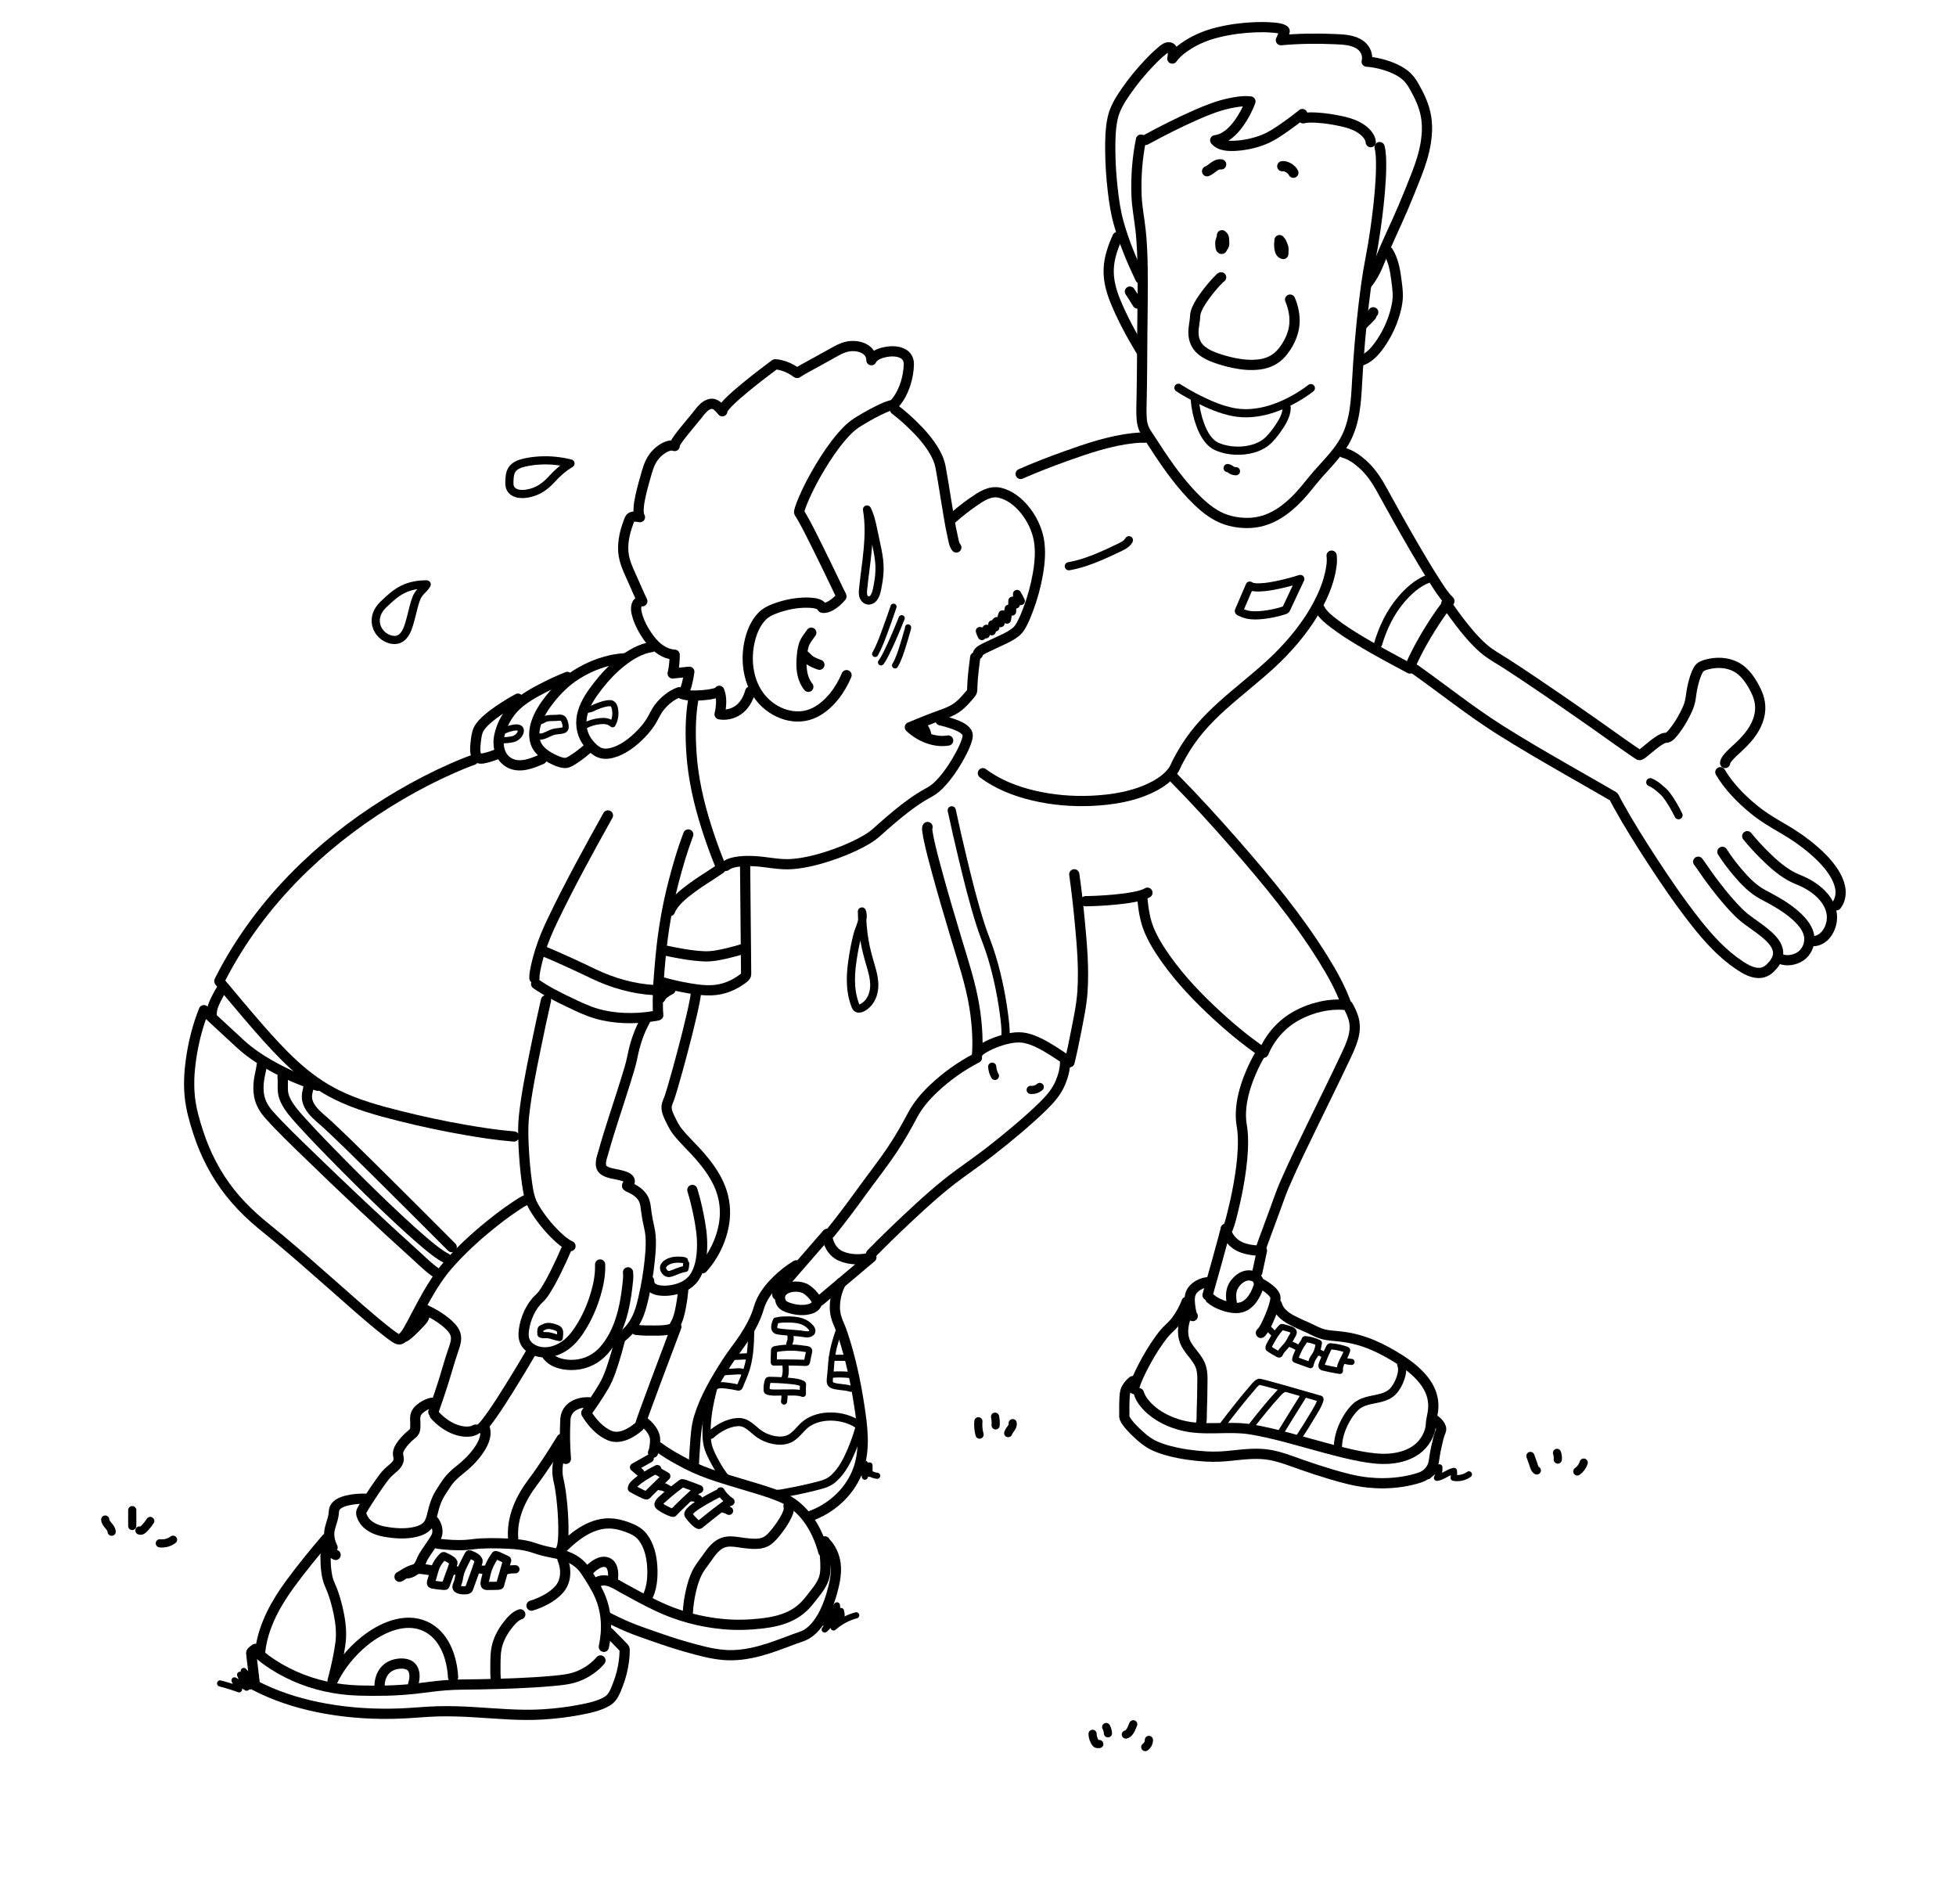 <svg xmlns="http://www.w3.org/2000/svg" xmlns:xlink="http://www.w3.org/1999/xlink" id="Layer_2" x="0px" y="0px" width="957.721px" height="932px" viewBox="0 0 957.721 932" xml:space="preserve">
<path fill="none" stroke="#000000" stroke-width="5" stroke-linecap="round" stroke-linejoin="round" stroke-miterlimit="10" d="  M438.25,200.5c2.907,2.19,5.654,4.621,8.276,7.141c4.185,4.023,8.179,8.442,11.077,13.501c1.311,2.289,2.406,4.754,2.897,7.358  c0.489,2.594,0.93,5.197,1.36,7.801c0.964,5.838,1.86,11.687,2.872,17.517c0.536,3.085,1.087,6.174,1.803,9.223  c0.352,1.5,0.633,3.757,1.715,4.958"></path>
<path fill="none" stroke="#000000" stroke-width="5" stroke-linecap="round" stroke-linejoin="round" stroke-miterlimit="10" d="  M466,254c3.3-2.919,6.771-5.682,10.389-8.195c3.873-2.689,8.213-5.729,13.141-4.598c4.971,1.141,9.264,4.665,12.394,8.573  c3.274,4.089,5.748,9.151,6.704,14.317c1.029,5.564,0.498,11.388-0.46,16.923c-1.021,5.904-2.639,11.725-4.736,17.335  c-0.827,2.211-1.729,4.402-2.794,6.509c-0.73,1.443-1.519,2.907-2.719,4.018c-1.907,1.765-4.334,2.973-6.648,4.104  c-2.715,1.327-5.508,2.493-8.205,3.857c-1.261,0.638-4.061,1.751-4.315,3.407"></path>
<path fill="none" stroke="#000000" stroke-width="5" stroke-linecap="round" stroke-linejoin="round" stroke-miterlimit="10" d="  M477.5,321.75c-0.588,4.16-1.063,8.347-1.339,12.539c-0.08,1.203-0.14,2.408-0.156,3.613c-0.016,1.166-1.308,2.29-2.048,3.172  c-1.363,1.627-2.823,3.191-4.468,4.539c-3.54,2.897-7.96,4.029-12.157,5.637c-3.968,1.52-7.908,3.118-11.831,4.75  c4.831,4.579,12.059,7.643,18.75,6.5"></path>
<path fill="none" stroke="#000000" stroke-width="5" stroke-linecap="round" stroke-linejoin="round" stroke-miterlimit="10" d="  M451.817,354.883c-0.089,0.997,0.591,1.849,1.021,2.687c0.424,0.829,0.664,1.751,0.695,2.683"></path>
<path fill="none" stroke="#000000" stroke-width="5" stroke-linecap="round" stroke-linejoin="round" stroke-miterlimit="10" d="  M460.5,352.625c1.96,0.419,3.902,0.973,5.793,1.636c2.34,0.821,5.14,1.838,6.782,3.801c1.144,1.367,0.734,2.964,0.24,4.524  c-0.786,2.477-1.962,4.837-3.199,7.115c-2.824,5.2-6.209,10.322-10.382,14.545c-1.607,1.627-3.292,2.848-5.296,3.918  c-2.697,1.441-5.271,3.106-7.762,4.875c-5.092,3.617-9.846,7.683-14.538,11.798c-1.722,1.51-3.386,3.139-5.25,4.477  c-1.755,1.26-3.647,2.33-5.56,3.329c-5.196,2.712-10.684,4.902-16.265,6.682c-5.633,1.796-11.468,3.218-17.378,3.661  c-6.182,0.463-12.175-1.111-18.326-1.429c-2.402-0.124-4.822-0.129-7.215,0.14c-2.304,0.26-4.877,0.735-6.77,2.177"></path>
<path fill="none" stroke="#000000" stroke-width="5" stroke-linecap="round" stroke-linejoin="round" stroke-miterlimit="10" d="  M414.5,330.5c-2.963,7.176-8.243,14.469-15.228,18.127c-9.285,4.864-20.58,0.789-26.875-7.046  c-5.971-7.431-7.396-17.812-5.493-26.958c0.976-4.688,2.87-9.535,6.282-13.001c1.656-1.683,3.594-2.666,5.774-3.52  c2.798-1.097,5.708-1.916,8.666-2.446c2.576-0.461,5.203-0.716,7.821-0.647c2.012,0.053,4.583,0.149,6.307,1.345  c0.432,0.299,0.68,1.15,1.058,1.193c1.434,0.164,2.858-0.397,4.078-1.103c1.935-1.12,3.678-2.711,5.101-4.432  c0.129-0.156-0.93-1.99-1.018-2.176c-0.938-1.967-1.879-3.933-2.824-5.896c-2.697-5.609-5.417-11.208-8.19-16.78  c-2.305-4.631-4.592-9.294-7.161-13.787c-0.344-0.601-0.694-1.2-1.074-1.78c-0.415-0.632-0.583-0.717-0.373-1.497  c0.542-2.006,1.314-3.952,2.129-5.86c2.299-5.382,5.089-10.566,8.102-15.579c3.102-5.162,6.481-10.213,10.402-14.795  c1.602-1.872,3.305-3.681,5.21-5.248c2.045-1.682,4.4-3.002,6.683-4.33c2.106-1.225,4.251-2.389,6.446-3.45  c1.931-0.934,3.937-1.912,6.028-2.427c0.645-0.159,0.833-0.058,1.35-0.547c0.881-0.833,1.632-1.8,2.3-2.809  c1.556-2.35,2.694-4.977,3.516-7.667c0.875-2.866,1.384-5.85,1.474-8.846c0.065-2.15-0.673-4.058-2.556-5.223  c-2.397-1.483-5.562-1.532-8.259-1.091c-2.585,0.422-6.29,1.494-7.509,4.107c0-5.193-5.487-7.223-9.906-6.918  c-2.886,0.199-5.366,1.292-7.842,2.708c-2.52,1.44-5.066,2.833-7.613,4.224c-2.571,1.404-5.151,2.792-7.7,4.238  c-0.845,0.479-1.693,0.958-2.507,1.488c-0.217,0.141-0.438,0.283-0.633,0.454c-0.304,0.265-1.047-0.53-1.381-0.753  c-2.13-1.421-4.507-2.505-7.008-3.077c-0.822-0.188-1.671-0.339-2.516-0.362c-0.193-0.005-0.465,0.298-0.609,0.405  c-4.863,3.605-9.661,7.311-14.326,11.17c-2.667,2.206-5.319,4.454-7.764,6.907c-0.85,0.853-1.693,1.734-2.402,2.711  c-0.345,0.476-0.877,1.172-0.791,1.806c-1.493-1.813-3.373-4.186-6.024-3.563c-2.801,0.658-4.676,3.501-6.365,5.584  c-2.287,2.821-4.648,5.582-6.914,8.42c-1.03,1.29-2.059,2.594-2.948,3.985c-0.451,0.705-1.15,1.684-1.082,2.573  c-2.931-1.08-6.579,1.514-8.558,3.416c-2.72,2.615-4.058,5.827-5.072,9.39c-1.121,3.939-2.286,7.874-3.141,11.882  c-0.421,1.975-0.785,3.982-0.873,6.003c-0.059,1.36-0.047,2.922,0.644,4.144c-1.206-0.232-3.908-0.758-4.776,0.56  c-0.486,0.738-0.76,1.718-1.063,2.537c-1.604,4.325-2.611,9.025-2.322,13.656c0.324,5.188,2.916,9.999,4.956,14.691  c1.417,3.259,2.862,6.507,4.372,9.724c-3.181-0.181-3.332,3.301-2.838,5.527c1.012,4.561,3.549,9.198,6.344,12.906  c2.563,3.399,5.976,6.444,10.223,7.426c0.493,0.114,0.992,0.199,1.494,0.255c0.203,0.022,0.407,0.04,0.611,0.053  c0,0.376-0.004,0.752-0.013,1.128c-0.028,1.196-0.102,2.39-0.226,3.58c-0.156,1.495-0.365,3.006-0.761,4.459  c2.722-0.278,5.445-0.555,8.167-0.833c-0.25,1.851-0.593,3.697-1.041,5.51c-0.293,1.182-0.627,2.371-1.128,3.484  c-0.293,0.654-0.736,1.622-1.498,1.839c3.083,1.063,6.717,0.908,9.919,0.679c1.853-0.132,3.717-0.352,5.524-0.795  c0.842-0.206,2.447-0.5,2.89-1.384c1.427,3.502,0.994,7.897,0.167,11.5c2.991,0.562,6.302-0.206,8.83-1.868  c3.23-2.123,5.137-5.661,6.17-9.299"></path>
<path fill="none" stroke="#000000" stroke-width="5" stroke-linecap="round" stroke-linejoin="round" stroke-miterlimit="10" d="  M397.238,309.717c-1.267,1.824-2.842,3.636-3.572,5.759c-0.766,2.224-0.97,4.705-1.145,7.037c-0.355,4.734,0.184,9.872,3.264,13.696  "></path>
<path fill="none" stroke="#000000" stroke-width="5" stroke-linecap="round" stroke-linejoin="round" stroke-miterlimit="10" d="  M393.179,319.852c0.019,0.725,0.919,1.089,1.367,1.525c0.65,0.633,1.207,1.301,1.958,1.829c1.424,1.001,3.077,1.611,4.7,2.204"></path>
<path fill="none" stroke="#000000" stroke-width="4" stroke-linecap="round" stroke-linejoin="round" stroke-miterlimit="10" d="  M429.07,266.586c-0.604-2.864-1.193-5.731-1.813-8.592c-0.636-2.937-1.374-5.889-2.74-8.583c2.212,12.978-0.625,26.06-1.914,38.974  c-0.128,1.295-0.253,2.7,0.339,3.908c0.595,1.214,1.847,1.999,3.2,1.544c2.751-0.926,3.209-5.079,3.679-7.483  c0.617-3.16,0.943-6.414,0.806-9.635c-0.139-3.292-0.799-6.531-1.475-9.747C429.125,266.844,429.098,266.715,429.07,266.586  C428.82,265.4,429.423,268.26,429.07,266.586z"></path>
<path fill="none" stroke="#000000" stroke-width="4" stroke-linecap="round" stroke-linejoin="round" stroke-miterlimit="10" d="  M479.77,308.904c0.236,0.854,0.569,1.681,0.995,2.458c0.262-0.729,0.395-1.503,0.393-2.277c0.613,0.345,1.139,0.847,1.51,1.445  c0.27-0.88,0.386-1.809,0.345-2.729c0.933,0.22,1.818,0.637,2.581,1.218c0.309-1.097,0.399-2.253,0.263-3.385  c0.503,0.499,1.005,0.997,1.508,1.495c0.235-0.838-0.255-1.878,0.201-2.654c0.617-1.05,1.852-0.035,2.353,0.557  c0.133-1.449,0.44-2.883,0.911-4.26c0.736,0.849,1.473,1.696,2.209,2.545c0.283-1.774,0.566-3.548,0.85-5.323  c0.555,0.458,1.108,0.916,1.663,1.373c0.055-1.769,0.106-3.538,0.159-5.306c0.562,0.607,1.123,1.213,1.684,1.821  c0.551-1.643,0.75-3.402,0.584-5.126c0.686,1.114,1.303,2.269,1.846,3.459"></path>
<path fill="none" stroke="#000000" stroke-width="3" stroke-linecap="round" stroke-linejoin="round" stroke-miterlimit="10" d="  M437.5,297c-1.155,3.48-2.373,6.942-3.639,10.383c-1.577,4.287-3.106,8.752-5.361,12.742"></path>
<path fill="none" stroke="#000000" stroke-width="3" stroke-linecap="round" stroke-linejoin="round" stroke-miterlimit="10" d="  M441.5,302.625c-1.315,3.315-2.695,6.606-4.129,9.872c-0.994,2.263-2.016,4.516-3.116,6.729c-0.851,1.712-1.713,3.498-2.88,5.024"></path>
<path fill="none" stroke="#000000" stroke-width="3" stroke-linecap="round" stroke-linejoin="round" stroke-miterlimit="10" d="  M444.625,307.125c0,0.824-0.436,1.807-0.649,2.59c-0.54,1.985-1.122,3.96-1.744,5.922c-1.073,3.382-2.147,7.019-3.989,10.093"></path>
<path fill="none" stroke="#000000" stroke-width="3" stroke-linecap="round" stroke-linejoin="round" stroke-miterlimit="10" d="  M410.354,338.105c-0.08,0.133-0.161,0.265-0.243,0.395"></path>
<path fill="none" stroke="#000000" stroke-width="5" stroke-linecap="round" stroke-linejoin="round" stroke-miterlimit="10" d="  M339.375,342.875c-1.402,8.51-1.384,17.406-0.805,25.988c0.827,12.263,3.568,24.199,7.273,35.892  c1.656,5.228,3.483,10.403,5.473,15.513c0.524,1.346,1.058,2.688,1.614,4.021c0.337,0.809-0.271,1.008-0.958,1.479  c-4.382,3.007-8.97,5.68-13.233,8.869c-3.994,2.989-8.771,6.601-10.739,11.363"></path>
<path fill="none" stroke="#000000" stroke-width="5" stroke-linecap="round" stroke-linejoin="round" stroke-miterlimit="10" d="  M337,408.5c-2.854,7.542-5.141,15.329-7.167,23.129c-3.116,11.997-5.197,24.122-6.348,36.459  c-0.779,8.353-1.532,16.795-1.376,25.193c0.022,1.207,0.039,2.437,0.21,3.635c0.033,0.227-1.719,0.432-1.927,0.469  c-4.938,0.865-9.996,1.167-15.003,0.941c-4.493-0.202-8.979-0.858-13.301-2.115c-4.652-1.353-9.075-3.499-13.435-5.586  c-5.512-2.638-11.149-5.427-16.153-8.959"></path>
<path fill="none" stroke="#000000" stroke-width="5" stroke-linecap="round" stroke-linejoin="round" stroke-miterlimit="10" d="  M297.667,399.167c-9.409,16.88-18.754,33.873-27.111,51.303c-2.349,4.901-4.465,9.806-6.072,15.002  c-0.797,2.578-1.525,5.184-2.085,7.825c-0.38,1.794-0.813,3.692-0.731,5.536"></path>
<path fill="none" stroke="#000000" stroke-width="5" stroke-linecap="round" stroke-linejoin="round" stroke-miterlimit="10" d="  M265.833,465.5c8.446,3.509,16.751,7.388,25,11.333c9.071,4.339,19.373,7.295,29.453,7.823c0.071,0.004,0.143,0.007,0.214,0.01"></path>
<path fill="none" stroke="#000000" stroke-width="5" stroke-linecap="round" stroke-linejoin="round" stroke-miterlimit="10" d="  M324.333,480.833c4.229,1.212,8.546,2.171,12.88,2.917c5.87,1.011,11.848,1.743,17.633-0.076c2.599-0.817,5.109-2.003,7.36-3.54  c0.898-0.613,3.132-1.931,3.125-3.234c-0.016-3.236-0.056-6.472-0.086-9.708c-0.134-14.341-0.273-28.683-0.413-43.024"></path>
<path fill="none" stroke="#000000" stroke-width="5" stroke-linecap="round" stroke-linejoin="round" stroke-miterlimit="10" d="  M325,465.167c6.493,1.337,13.17,2.699,19.807,2.982c3.794,0.161,7.626-0.661,11.3-1.521c2.823-0.661,5.63-1.418,8.394-2.295"></path>
<path fill="none" stroke="#000000" stroke-width="5" stroke-linecap="round" stroke-linejoin="round" stroke-miterlimit="10" d="  M267.333,489.667c-1.776,7.784-3.443,15.595-5.036,23.419c-2.241,11-4.524,22.082-5.739,33.253  c-0.519,4.774-0.406,9.536-0.185,14.328c0.282,6.1,0.784,12.203,1.628,18.251c0.591,4.236,1.23,8.274,3.418,12.002  c2.984,5.081,6.792,9.838,11.026,13.932c2.042,1.975,4.291,3.938,6.887,5.149"></path>
<path fill="none" stroke="#000000" stroke-width="5" stroke-linecap="round" stroke-linejoin="round" stroke-miterlimit="10" d="  M277.5,611c-1.66,3.921-3.45,7.792-5.348,11.603c-1.307,2.624-2.671,5.227-4.188,7.736c-1.126,1.863-2.331,3.857-3.964,5.328  c-4.09,3.681-6.684,9.804-7.45,15.163c-0.342,2.396-0.315,4.99,1.152,7.026c1.379,1.914,3.547,3.154,5.802,3.738  c4.595,1.189,9.424-0.279,13.207-2.969c3.694-2.626,6.419-6.501,8.672-10.373c2.68-4.608,4.775-9.58,6.284-14.69  c1.386-4.695,2.353-9.646,2.167-14.563"></path>
<path fill="none" stroke="#000000" stroke-width="5" stroke-linecap="round" stroke-linejoin="round" stroke-miterlimit="10" d="  M267.833,663.333c3.007,4.135,9.045,5.155,13.81,4.768c5.479-0.444,10.359-2.902,13.998-7.004  c7.635-8.606,10.332-20.621,11.564-31.738c0.234-2.112,0.573-4.407,0.294-6.524"></path>
<path fill="none" stroke="#000000" stroke-width="5" stroke-linecap="round" stroke-linejoin="round" stroke-miterlimit="10" d="  M300,657.167c3.482-1.497,6.577-4.191,8.936-7.123c3.464-4.306,4.907-9.352,6.115-14.647c1.373-6.019,2.434-12.125,3.057-18.268  c0.537-5.29,1.013-10.994-0.218-16.228c-0.596-2.535-1.09-5.068-1.428-7.652c-0.284-2.174-0.419-4.503-1.471-6.472  c-1.235-2.31-3.546-3.932-5.827-5.097c-0.236-0.121-2.286-0.888-2.159-1.266c0.266-0.791,1.28-1.136,1.35-2.085  c0.148-2.017-3.766-2.804-5.122-3.145c-2.388-0.6-5.165-0.793-7.291-2.133c-3.102-1.954-1.272-6.254-0.506-9.002  c3.208-11.5,7.167-22.787,10.693-34.191c1.303-4.214,2.719-8.464,3.574-12.798c1.086-5.507,2.737-10.672,5.241-15.71  c0.337-0.68,0.685-1.355,1.056-2.018"></path>
<path fill="none" stroke="#000000" stroke-width="5" stroke-linecap="round" stroke-linejoin="round" stroke-miterlimit="10" d="  M339,582.5c1.164,3.801,2.105,7.682,2.908,11.573c1.138,5.522,2.06,11.227,1.853,16.883c-0.178,4.836-0.981,10.258-3.779,14.336  c-2.716,3.959-7.208,5.728-11.814,6.375c-3.422,0.481-10.408,0.476-10.333-4.667"></path>
<path fill="none" stroke="#000000" stroke-width="5" stroke-linecap="round" stroke-linejoin="round" stroke-miterlimit="10" d="  M344,620.833c5.949-6.52,10.042-15.58,10.841-24.362c0.531-5.83-0.523-11.604-2.962-16.916c-2.262-4.926-5.498-9.341-9.024-13.43  c-3.583-4.155-7.7-7.87-11.118-12.163c-1.431-1.797-2.443-3.862-3.45-5.917c-0.947-1.932-2.006-4.108-1.894-6.315  c0.079-1.557,0.917-2.952,1.406-4.41c0.605-1.8,1.145-3.623,1.68-5.445c1.677-5.708,3.24-11.449,4.758-17.201  c1.547-5.857,3.047-11.729,4.41-17.634c0.525-2.272,1.033-4.551,1.466-6.843c0.248-1.315,0.553-2.686,0.553-4.03"></path>
<path fill="none" stroke="#000000" stroke-width="5" stroke-linecap="round" stroke-linejoin="round" stroke-miterlimit="10" d="  M323.295,488.563c0.552-1.118,1.444-2.063,2.527-2.68c0.45-0.256,0.79-0.642,1.263-0.873c0.356-0.174,0.434-0.127,0.618-0.438  c0.117-0.198,0.397-0.32,0.613-0.202"></path>
<path fill="none" stroke="#000000" stroke-width="3" stroke-linecap="round" stroke-linejoin="round" stroke-miterlimit="10" d="  M264.591,653.081c0.042,0.76,3.247,0.429,3.875,0.535c1.9,0.323,3.677,1.151,5.592,1.408c0.065-1.119,0.511-2.877-0.067-3.916  c-0.599-1.074-2.549-1.507-3.64-1.798c-1.468-0.393-2.829-0.353-4.171,0.396c-0.463,0.259-1.332,0.411-1.457,0.902  C264.518,651.415,264.554,652.257,264.591,653.081C264.594,653.135,264.57,652.608,264.591,653.081z"></path>
<path fill="none" stroke="#000000" stroke-width="3" stroke-linecap="round" stroke-linejoin="round" stroke-miterlimit="10" d="  M335.379,617.068c-0.206-0.143-0.48-0.24-0.843-0.284c-1.377-0.165,0.219,0.026,0,0c-2.604-0.312-5.427-0.26-7.773,1.052  c-0.914,0.512-1.857,1.296-2.081,2.374c-0.242,1.169,0.611,2.512,1.575,3.12c1.147,0.725,2.534,0.079,3.67-0.352  c1.285-0.487,2.543-1.055,3.864-1.44c0.596-0.175,1.203-0.31,1.82-0.381c0.186-0.61,0.299-1.243,0.337-1.88  c0.017-0.278,0.028-0.546,0.02-0.797"></path>
<path fill="none" stroke="#000000" stroke-width="3" stroke-linecap="round" stroke-linejoin="round" stroke-miterlimit="10" d="  M344.11,618.25c-0.02-0.605-0.151-1.108-0.589-1.412"></path>
<path fill="none" stroke="#000000" stroke-width="5" stroke-linecap="round" stroke-linejoin="round" stroke-miterlimit="10" d="  M332.5,338.875c-3.811,1.393-7.254,4.265-9.721,7.443c-1.619,2.085-2.577,4.478-3.946,6.707c-1.386,2.256-3.089,4.318-4.93,6.215  c-3.89,4.009-8.795,7.9-14.3,9.316c-2.24,0.576-4.726,0.661-6.801-0.498c-2.202-1.229-4.161-3.317-5.548-5.399  c-2.817-4.227-3.279-9.403-1.809-14.211c1.44-4.708,4.438-8.973,7.432-12.82c3.437-4.416,7.35-8.521,11.772-11.961  c4.186-3.257,9.038-6.095,14.351-6.916"></path>
<path fill="none" stroke="#000000" stroke-width="5" stroke-linecap="round" stroke-linejoin="round" stroke-miterlimit="10" d="  M305.875,322.25c-8.35,0.46-16.956,3.671-23.946,8.173c-4.947,3.187-9.121,7.311-12.763,11.913c-2.716,3.431-5.183,7.21-6.57,11.389  c-1.07,3.223-1.441,6.776-0.299,10.032c1.339,3.819,5.119,6.236,8.596,7.937c1.646,0.805,3.451,1.582,5.29,1.784  c1.574,0.174,3-0.719,4.285-1.522c3.038-1.898,5.85-4.213,8.532-6.581"></path>
<path fill="none" stroke="#000000" stroke-width="5" stroke-linecap="round" stroke-linejoin="round" stroke-miterlimit="10" d="  M277.75,331.375c-3.774,1.498-7.475,3.209-11.094,5.047c-4.948,2.513-10.072,5.291-14.116,9.15  c-3.895,3.718-6.915,9.184-8.041,14.443c-1.102,5.149,0.17,11.064,5.266,13.593c4.972,2.467,10.819,0.065,15.484-1.983"></path>
<path fill="none" stroke="#000000" stroke-width="5" stroke-linecap="round" stroke-linejoin="round" stroke-miterlimit="10" d="  M253.625,342c-3.072,1.643-6.059,3.47-8.943,5.421c-2.09,1.415-4.136,2.912-6.033,4.58c-1.623,1.426-3.289,3.027-4.284,4.975  c-1.003,1.963-1.237,4.522-1.475,6.687c-0.225,2.035-0.468,4.522,0.426,6.436c0.836,1.791,2.956,1.248,4.518,0.879  c1.931-0.456,3.827-1.111,5.667-1.852"></path>
<path fill="none" stroke="#000000" stroke-width="3" stroke-linecap="round" stroke-linejoin="round" stroke-miterlimit="10" d="  M246.086,358.035c1.509-0.955,9.626-3.882,8.894,0.094c-0.313,1.701-2.034,3.208-3.634,3.658c-1.763,0.494-3.712,0.493-5.528,0.663"></path>
<path fill="none" stroke="#000000" stroke-width="3" stroke-linecap="round" stroke-linejoin="round" stroke-miterlimit="10" d="  M264.067,353.138c1.281-0.069,2.258-1.084,3.473-1.388c1.361-0.341,2.885-0.265,4.279-0.299c0.96-0.024,2.95-0.437,3.744,0.255  c0.864,0.754,1.231,2.369,1.367,3.445c0.186,1.47-0.153,2.142-1.601,2.471c-1.354,0.309-2.761,0.279-4.108,0.621  c-1.403,0.356-2.665,1.09-3.991,1.646c-1.035,0.434-2.537,1.033-3.638,0.482"></path>
<path fill="none" stroke="#000000" stroke-width="3" stroke-linecap="round" stroke-linejoin="round" stroke-miterlimit="10" d="  M287.122,347.559c1.118-0.179,2.375-0.453,2.794-0.674c0.932-0.492,1.895-0.924,2.882-1.292c1.82-0.68,3.998-1.412,5.965-1.375  c2.01,0.041,2.398,2.617,2.519,4.173c0.166,2.125-0.299,4.301-1.349,6.159c-1.943-1.635-3.905-1.774-6.359-1.513  c-2.512,0.268-4.973,1.017-7.204,2.205"></path>
<path fill="none" stroke="#000000" stroke-width="3" stroke-linecap="round" stroke-linejoin="round" stroke-miterlimit="10" d="  M285.36,347.75c0.332,0.007,1.016-0.071,1.761-0.191"></path>
<path fill="none" stroke="#000000" stroke-width="5" stroke-linecap="round" stroke-linejoin="round" stroke-miterlimit="10" d="  M231.667,372c-3.467,1.194-6.859,2.634-10.214,4.108c-8.814,3.873-17.382,8.314-25.684,13.186  c-16.888,9.909-32.728,21.683-46.851,35.257c-15.622,15.016-29.096,32.293-39.323,51.42c-0.661,1.237-1.309,2.481-1.943,3.732  c-0.233,0.46-0.42,0.507-0.062,0.936c0.253,0.304,0.507,0.607,0.761,0.912c0.582,0.696,1.163,1.393,1.745,2.089  c1.966,2.353,3.934,4.704,5.907,7.05c3.468,4.122,6.954,8.23,10.499,12.287c5.566,6.369,11.271,12.658,17.515,18.377  c6.316,5.784,13.258,10.821,20.953,14.618c9.697,4.783,20.178,7.675,30.627,10.289c10.566,2.644,21.223,4.94,31.954,6.806  c7.855,1.365,15.773,2.596,23.726,3.236c0.13,0.011,0.26,0.021,0.391,0.03"></path>
<path fill="none" stroke="#000000" stroke-width="5" stroke-linecap="round" stroke-linejoin="round" stroke-miterlimit="10" d="  M155.5,531.5c-8.206-2.475-16.21-6.086-23.639-10.34c-4.954-2.837-9.713-6.079-13.94-9.928c-3.757-3.422-7.475-6.89-11.206-10.341  c-2.298-2.125-4.602-4.246-6.881-6.392c-3.16,7.813-5.219,16.23-6.38,24.563c-0.822,5.9-1.125,11.91-0.517,17.847  c0.609,5.939,2.281,11.804,4.128,17.466c3.488,10.692,8.651,20.758,15.668,29.568c3.536,4.439,7.483,8.543,11.707,12.331  c4.007,3.593,8.294,6.866,12.417,10.323c8.861,7.43,17.527,15.092,26.209,22.729c8.396,7.384,16.712,14.912,25.464,21.876  c1.313,1.045,2.639,2.079,4.021,3.031c0.747,0.516,1.56,1.123,2.44,1.39c1.147,0.348,2.185-0.721,2.85-1.505  c1.458-1.722,2.536-3.781,3.6-5.758c5.331-9.906,10.161-20.095,17.558-28.694c6.355-7.388,13.617-14.02,21.186-20.142  c3.663-2.963,7.423-5.818,11.334-8.448c2.414-1.622,5.014-3.505,7.813-4.41"></path>
<path fill="none" stroke="#000000" stroke-width="5" stroke-linecap="round" stroke-linejoin="round" stroke-miterlimit="10" d="  M108.667,484c-1.06,1.622-2.01,3.327-2.855,5.069c-1.066,2.199-2.238,4.762-2.145,7.264"></path>
<path fill="none" stroke="#000000" stroke-width="5" stroke-linecap="round" stroke-linejoin="round" stroke-miterlimit="10" d="  M151,532c0,1-0.368,1.991-0.544,2.968c-0.209,1.158-0.249,2.342-0.021,3.5c0.36,1.836,1.319,3.495,2.476,4.944  c2.211,2.768,5.209,4.966,7.796,7.385c7.558,7.065,14.91,14.355,22.272,21.623c12.793,12.63,25.487,25.359,38.189,38.08"></path>
<path fill="none" stroke="#000000" stroke-width="5" stroke-linecap="round" stroke-linejoin="round" stroke-miterlimit="10" d="  M138.333,527.167c0.345,2.552-0.077,5.128,0.272,7.67c0.242,1.757,0.91,3.408,1.768,4.95c1.681,3.023,3.942,5.648,6.241,8.211  c6.723,7.492,13.784,14.692,20.858,21.853c8.973,9.081,18.073,18.046,27.413,26.75c3.983,3.712,8.01,7.382,12.153,10.915  c2.891,2.466,5.83,4.947,9.02,7.024c0.73,0.476,1.48,0.936,2.275,1.294"></path>
<path fill="none" stroke="#000000" stroke-width="5" stroke-linecap="round" stroke-linejoin="round" stroke-miterlimit="10" d="  M128.167,521.333c-0.28,2.432-0.991,4.803-1.33,7.229c-0.369,2.643-0.44,5.344,0.071,7.973c0.706,3.636,2.526,6.583,4.946,9.283  c6.023,6.719,12.605,12.968,19.073,19.25c17.344,16.848,34.947,33.464,52.905,49.655c2.971,2.679,5.898,5.62,9.168,7.943"></path>
<path fill="none" stroke="#000000" stroke-width="5" stroke-linecap="round" stroke-linejoin="round" stroke-miterlimit="10" d="  M311.5,651c3.076,0.412,6.343,0.332,9.435,0.343c3.256,0.011,7.333-0.14,10.232-1.843c-3.331,8.815-6.653,17.635-9.953,26.463  c-1.713,4.584-3.418,9.17-5.086,13.771c-0.687,1.896-1.373,3.791-2.051,5.689c-0.356,0.997-0.506,2.238-1.322,2.949  c-3.713,3.236-9.438,6.482-14.42,4.295c-4.673-2.052-8.42-6.254-11.053-10.53c-0.203-0.328-0.343-0.382-0.126-0.683  c0.541-0.75,1.074-1.505,1.604-2.262c1.628-2.331,3.216-4.692,4.735-7.097c1.429-2.264,2.854-4.556,3.94-7.008  c1.131-2.555,2.042-5.208,2.892-7.867c1.183-3.701,2.245-7.447,3.174-11.221"></path>
<path fill="none" stroke="#000000" stroke-width="5" stroke-linecap="round" stroke-linejoin="round" stroke-miterlimit="10" d="  M334.5,631.833c-0.219,2.56-0.588,5.114-1.071,7.637c-0.604,3.15-1.311,6.639-3.096,9.363"></path>
<path fill="none" stroke="#000000" stroke-width="5" stroke-linecap="round" stroke-linejoin="round" stroke-miterlimit="10" d="  M207.667,640.833c4.231,1.948,8.475,4.406,11.923,7.561c1.892,1.73,3.657,3.846,3.713,6.531c0.045,2.172-0.783,4.32-1.479,6.344  c-1.872,5.438-3.342,10.998-5.104,16.473c-1.436,4.459-2.938,8.897-4.511,13.311c-0.014,0.038-0.027,0.077-0.041,0.115"></path>
<path fill="none" stroke="#000000" stroke-width="5" stroke-linecap="round" stroke-linejoin="round" stroke-miterlimit="10" d="  M260.5,661.167c-3.644,6.247-7.384,12.439-11.216,18.572c-2.572,4.116-5.182,8.214-7.948,12.203  c-1.09,1.572-2.203,3.134-3.398,4.629c-0.728,0.91-1.49,1.9-2.438,2.596"></path>
<path fill="none" stroke="#000000" stroke-width="5" stroke-linecap="round" stroke-linejoin="round" stroke-miterlimit="10" d="  M197.5,654.5c0.42,0.14,1-0.311,1.314-0.524c0.831-0.568,1.588-1.249,2.327-1.931c1.73-1.598,3.362-3.303,4.961-5.03  c0.777-0.839,1.215-1.305,1.584-2.358c0.271-0.774,0.542-1.548,0.813-2.322"></path>
<path fill="none" stroke="#000000" stroke-width="5" stroke-linecap="round" stroke-linejoin="round" stroke-miterlimit="10" d="  M211.5,686.667c-2.157,0.43-4.461,1.684-6.087,3.137c-0.865,0.773-1.611,1.731-1.922,2.865c-0.362,1.319-0.141,2.839-0.129,4.194  c0.009,1.029,0.045,2.103-0.182,3.113c-0.236,1.049-0.897,1.574-1.675,2.228c-2.015,1.693-3.97,3.615-5.38,5.851  c-0.64,1.015-1.22,2.182-1.257,3.404c-0.038,1.263,0.605,2.352,0.253,3.643c-0.651,2.388-3.338,3.996-5.012,5.625  c-1.603,1.561-2.906,3.441-4.199,5.256c-1.762,2.472-3.451,4.997-5.098,7.546c-1.272,1.968-2.578,3.94-3.691,6.005  c-0.663,1.229,0.093,2.839,0.709,3.962c2.067,3.771,6.387,5.532,10.412,6.277c5.004,0.928,10.638,1.297,15.618,0.016  c2.218-0.57,4.51-1.596,5.877-3.517c1.547-2.175,1.931-5.294,2.653-7.813c0.592-2.068,1.283-4.116,2.286-6.025  c0.99-1.885,2.266-3.641,3.405-5.439c1.895-2.991,4.296-5.325,7.084-7.494c3.272-2.546,6.3-5.517,8.744-8.872  c2.332-3.203,4.716-7.551,3.423-11.628"></path>
<path fill="none" stroke="#000000" stroke-width="5" stroke-linecap="round" stroke-linejoin="round" stroke-miterlimit="10" d="  M212.833,692.667c2.506,2.803,5.729,5.269,9.199,6.737c3.101,1.312,7.674,2.245,10.801,0.429"></path>
<path fill="none" stroke="#000000" stroke-width="5" stroke-linecap="round" stroke-linejoin="round" stroke-miterlimit="10" d="  M212.5,744.667c1.21,1.743,1.985,4.075,1.583,6.198c-0.25,1.32-1.04,2.472-1.751,3.586c-0.851,1.332-1.754,2.631-2.647,3.935  c-0.798,1.166-1.601,2.333-2.325,3.548c-0.608,1.021-0.965,2.093-1.466,3.16c-1.162,2.474-3.315,4.551-6.062,5.073"></path>
<path fill="none" stroke="#000000" stroke-width="5" stroke-linecap="round" stroke-linejoin="round" stroke-miterlimit="10" d="  M214.333,755.667c4.604,0.589,9.336,0.917,13.973,0.605c2.342-0.156,4.652-0.566,7.001-0.691c3.026-0.162,6.063-0.173,9.091-0.089  c5.559,0.154,11.587,0.342,16.895,2.174c2.567,0.887,5.046,1.604,7.722,2.121c2.793,0.54,5.602,1.077,8.283,2.053  c3.809,1.386,7.142,3.73,9.368,7.16c2.51,3.866,5.068,7.725,6.936,11.954c3.543,8.025,3.86,16.698,2.064,25.213"></path>
<path fill="none" stroke="#000000" stroke-width="5" stroke-linecap="round" stroke-linejoin="round" stroke-miterlimit="10" d="  M178.833,733.667c-2.805-0.075-5.677,0.15-8.416,0.762c-2.517,0.562-5.931,1.65-6.754,4.435c-0.229,0.772-0.188,1.603-0.298,2.396  c-0.121,0.869-0.312,1.727-0.544,2.572c-0.42,1.528-0.98,3.019-1.333,4.565c-0.725,3.175-0.098,6.218,1.345,9.104"></path>
<path fill="none" stroke="#000000" stroke-width="5" stroke-linecap="round" stroke-linejoin="round" stroke-miterlimit="10" d="  M159.833,753.167c-6.187,7.229-12.226,14.626-17.853,22.302c-6.733,9.186-12.684,19.807-14.366,31.236  c-0.157,1.066-0.265,2.143-0.28,3.222c-0.005,0.331,0.148,0.377,0.398,0.59c1.064,0.907,2.182,1.751,3.32,2.563  c4.038,2.878,8.392,5.316,12.912,7.35c9.958,4.48,20.648,6.775,31.547,7.109c9.223,0.283,18.452,0.14,27.63-0.864  c4.963-0.543,9.901-1.309,14.881-1.696c5.649-0.438,11.332-0.347,16.994-0.468c11.783-0.253,23.604-0.582,35.346-1.632  c4.59-0.41,9.274-0.821,13.544-2.684c3.771-1.645,7.444-4.187,10.09-7.36"></path>
<path fill="none" stroke="#000000" stroke-width="5" stroke-linecap="round" stroke-linejoin="round" stroke-miterlimit="10" d="  M125,807.167c-0.49,0.371-2.042,1.319-1.999,2.037c0.048,0.785,0.163,1.571,0.251,2.353c0.344,3.035,0.704,6.068,1.063,9.103  c0.135,1.136,0.27,2.271,0.405,3.407c0.025,0.209-0.025,0.857,0.183,0.975c1.156,0.649,2.352,1.233,3.551,1.799  c9.802,4.627,20.335,7.678,30.986,9.579c12.125,2.164,24.441,2.864,36.741,2.38c6.106-0.24,12.188-0.899,18.297-1.063  c5.74-0.153,11.48,0.051,17.21,0.384c11.465,0.667,22.846,1.847,34.34,1.105c5.93-0.382,11.857-1.064,17.694-2.191  c4.619-0.892,9.75-1.891,13.811-4.403c2.774-1.716,3.934-5.217,5.063-8.119c1.416-3.639,2.387-7.453,2.891-11.324  c0.216-1.654,0.351-3.323,0.364-4.991c0.006-0.791,0.094-1.079-0.437-1.632c-1.388-1.443-2.781-2.883-4.187-4.309  c-0.708-0.719-1.417-1.435-2.141-2.138c-0.326-0.317-0.804-0.969-1.255-1.119"></path>
<path fill="none" stroke="#000000" stroke-width="5" stroke-linecap="round" stroke-linejoin="round" stroke-miterlimit="10" d="  M164.333,761.167c-1.611-0.889-3.222-1.777-4.833-2.667c-0.236,4.559-0.145,9.318,0.833,13.791c0.495,2.262,1.57,4.23,2.384,6.377  c1.017,2.681,1.816,5.447,2.483,8.234c1.356,5.676,2.278,11.62,1.505,17.448c-0.743,5.605-1.992,11.155-3.388,16.631  c-0.158,0.618-0.318,1.235-0.484,1.852c3.594-7.502,9.312-14.41,15.782-19.602c7.911-6.349,19.533-11.695,29.541-7.149  c9.412,4.275,13.162,15.301,13.677,24.918"></path>
<path fill="none" stroke="#000000" stroke-width="5" stroke-linecap="round" stroke-linejoin="round" stroke-miterlimit="10" d="  M185.875,825.25c-0.05-2.483,0.74-5.121,2.246-7.104c1.827-2.404,4.677-3.555,7.629-3.771c2.55-0.187,5.39,0.377,6.561,2.914  c1.033,2.236,0.68,5.063-0.061,7.336"></path>
<path fill="none" stroke="#000000" stroke-width="5" stroke-linecap="round" stroke-linejoin="round" stroke-miterlimit="10" d="  M275.375,763.125c2.018,4.794,2.021,10.797-1.533,14.855c-3.425,3.91-8.705,6.475-13.592,8.02"></path>
<path fill="none" stroke="#000000" stroke-width="5" stroke-linecap="round" stroke-linejoin="round" stroke-miterlimit="10" d="  M254.75,790.25c-2.573,0.83-4.702,3.387-6.292,5.439c-2.211,2.853-4.022,6.124-4.985,9.615c-0.921,3.34-0.869,6.978-0.906,10.42  c-0.025,2.382,0,4.774,0.183,7.15"></path>
<path fill="none" stroke="#000000" stroke-width="5" stroke-linecap="round" stroke-linejoin="round" stroke-miterlimit="10" d="  M195.625,771.875c0.246,0,0.619-0.341,0.811-0.463c0.577-0.367,1.153-0.732,1.742-1.079c1.508-0.888,3.109-1.707,4.819-2.125  c2.392-0.584,5.217,0.036,7.628,0.417"></path>
<path fill="none" stroke="#000000" stroke-width="4" stroke-linecap="round" stroke-linejoin="round" stroke-miterlimit="10" d="  M217,761.813c-1.038,0.968-1.942,2.105-2.705,3.3c-1.146,1.795-1.619,3.671-2.175,5.697c-0.22,0.802-0.465,1.596-0.704,2.392  c-0.167,0.558-0.58,1.452-0.334,2.036c0.2,0.476,1.259,0.512,1.67,0.582c1.182,0.204,2.38,0.346,3.577,0.43  c0.2,0.015,1.7,0.224,1.795-0.062c0.153-0.458,0.333-0.908,0.501-1.361c0.795-2.147,1.587-4.295,2.35-6.454  c0.295-0.836,0.59-1.672,0.856-2.518c0.145-0.46,0.375-0.906,0.029-1.324c-1.075-1.3-3.05-2.081-4.547-2.78"></path>
<path fill="none" stroke="#000000" stroke-width="4" stroke-linecap="round" stroke-linejoin="round" stroke-miterlimit="10" d="  M234.313,764.188c0.019,0.563-0.296,1.235-0.464,1.76c-0.321,1.002-0.667,1.996-1.017,2.988c-0.795,2.255-1.623,4.498-2.439,6.745  c-0.239,0.658-0.487,1.315-0.705,1.982c-0.213,0.652-0.91,0.732-1.539,0.8c-1.146,0.123-4.85,0.051-4.633-1.79  c0.088-0.745,0.492-1.465,0.736-2.167c0.339-0.973,0.449-1.946,0.634-2.951c0.412-2.233,1.476-4.379,2.48-6.396  c0.157-0.316,2.203-4.482,2.416-4.395C231.066,761.294,234.247,762.493,234.313,764.188  C234.314,764.217,234.281,763.375,234.313,764.188z"></path>
<path fill="none" stroke="#000000" stroke-width="4" stroke-linecap="round" stroke-linejoin="round" stroke-miterlimit="10" d="  M242.625,761.25c-2.333,3.207-3.985,6.641-4.682,10.544c-0.144,0.807-1.201,3.696-0.351,4.336c0.548,0.411,1.763,0.189,2.403,0.193  c1.127,0.007,2.257,0.016,3.383-0.052c0.281-0.018,1.439,0.03,1.5-0.38c0.09-0.604,0.3-1.206,0.463-1.794  c0.651-2.343,1.339-4.677,2.027-7.011c0.267-0.907,0.535-1.814,0.804-2.721c0.118-0.396,0.343-0.609-0.042-0.8  c-0.964-0.475-1.936-0.937-2.918-1.373C244.436,761.849,243.493,761.305,242.625,761.25  C242.625,761.25,243.125,761.281,242.625,761.25z"></path>
<path fill="none" stroke="#000000" stroke-width="4" stroke-linecap="round" stroke-linejoin="round" stroke-miterlimit="10" d="  M221.929,768.945c0.827-0.137,1.671-0.179,2.508-0.122"></path>
<path fill="none" stroke="#000000" stroke-width="4" stroke-linecap="round" stroke-linejoin="round" stroke-miterlimit="10" d="  M234.002,768.114c1.434,0.295,2.913,0.375,4.37,0.234"></path>
<path fill="none" stroke="#000000" stroke-width="4" stroke-linecap="round" stroke-linejoin="round" stroke-miterlimit="10" d="  M247.752,768.704c1.527-0.434,3.041-0.518,4.623-0.509"></path>
<path fill="none" stroke="#000000" stroke-width="5" stroke-linecap="round" stroke-linejoin="round" stroke-miterlimit="10" d="  M288.667,686.5c-5.507-0.384-11.496,2.185-11.833,8.333c-0.353,6.413-0.284,12.931,0.25,19.333"></path>
<path fill="none" stroke="#000000" stroke-width="5" stroke-linecap="round" stroke-linejoin="round" stroke-miterlimit="10" d="  M275,704.333c-4.417,7.203-8.969,14.346-14.045,21.104c-6.057,8.066-10.451,17.33-9.705,27.646"></path>
<path fill="none" stroke="#000000" stroke-width="5" stroke-linecap="round" stroke-linejoin="round" stroke-miterlimit="10" d="  M274.667,710.917c-1.29,3.271-1.903,6.986-1.688,10.494c0.115,1.887,0.651,3.674,0.999,5.521c0.38,2.018,0.658,4.056,0.898,6.094  c0.572,4.859,0.931,9.757,0.984,14.65c0.024,2.195-0.009,4.401-0.229,6.587c-0.141,1.401-0.296,2.97-0.963,4.237  c6.827-6.865,15.571-13.864,25.888-12.604c2.969,0.362,5.829,1.322,8.572,2.485c2.209,0.937,4.057,2.168,5.554,4.07  c3.143,3.997,4.353,9.352,4.673,14.327c0.34,5.282-0.102,11.545-3.02,16.138"></path>
<path fill="none" stroke="#000000" stroke-width="5" stroke-linecap="round" stroke-linejoin="round" stroke-miterlimit="10" d="  M288.5,768.583c2.086-2.213,6.062-5.249,9.243-3.532c2.807,1.516,2.674,6.03,2.257,8.699"></path>
<path fill="none" stroke="#000000" stroke-width="5" stroke-linecap="round" stroke-linejoin="round" stroke-miterlimit="10" d="  M292.75,774.333c4.148-2.16,8.88,1.218,12.374,3.154c5.432,3.013,10.904,5.968,16.505,8.655c10.199,4.895,21.255,7.879,32.524,8.904  c6.187,0.563,12.421,0.404,18.591-0.294c4.937-0.559,9.934-1.541,14.417-3.763c2.27-1.124,4.37-2.57,6.215-4.308  c2.027-1.906,3.663-4.17,5.381-6.347c2.498-3.165,4.781-6.255,5.25-10.369c0.393-3.448-0.014-6.936-0.19-10.384  c-0.077-1.506-0.436-3.466-0.014-4.957c0.107-0.379,0.348,0.438,0.485,0.568c0.597,0.565,1.12,1.213,1.596,1.88  c1.32,1.853,2.262,3.967,2.817,6.169c1.371,5.438,0.156,11.098-1.324,16.384c-1.526,5.448-3.697,10.943-7.157,15.472  c-1.46,1.911-3.198,3.667-5.287,4.889c-1.901,1.113-4.121,1.653-6.172,2.43c-11.102,4.203-22.484,8.75-34.605,7.694  c-6.064-0.527-12.153-2.241-17.998-3.883c-5.462-1.534-10.842-3.333-16.188-5.229c-4.146-1.471-8.334-2.84-12.384-4.563  c-3.478-1.479-6.907-3.095-10.252-4.853"></path>
<path fill="none" stroke="#000000" stroke-width="5" stroke-linecap="round" stroke-linejoin="round" stroke-miterlimit="10" d="  M314.75,695.625c2.355,1.757,4.733,4.202,5.667,7.045c0.541,1.646,0.358,3.499,0.144,5.191c-0.139,1.093-0.326,2.266-0.812,3.264"></path>
<path fill="none" stroke="#000000" stroke-width="5" stroke-linecap="round" stroke-linejoin="round" stroke-miterlimit="10" d="  M322.375,708.375c3.147,2.363,6.589,4.38,10.023,6.293c4.933,2.748,9.962,5.079,15.294,6.939c6.107,2.13,12.325,3.933,18.517,5.797  c5.384,1.621,10.843,3.18,16.041,5.346c11.273,4.697,17.811,15.495,20.875,26.875"></path>
<path fill="none" stroke="#000000" stroke-width="4" stroke-linecap="round" stroke-linejoin="round" stroke-miterlimit="10" d="  M318.125,713.938c-2.563,1.438-5.125,2.875-7.687,4.313c1.021,0.875,2.042,1.75,3.062,2.625"></path>
<path fill="none" stroke="#000000" stroke-width="4" stroke-linecap="round" stroke-linejoin="round" stroke-miterlimit="10" d="  M321.813,719.125c-2.219,1.113-4.391,2.342-6.482,3.681c-1.377,0.883-2.739,1.818-3.96,2.911c-0.797,0.713-1.953,1.744-1.996,2.908  c1.464,0.816,2.942,1.613,4.456,2.334c0.862,0.41,1.832,0.96,2.781,1.102c0.198,0.03,0.998-0.964,1.137-1.1  c0.771-0.757,1.542-1.513,2.313-2.269c2.063-2.022,4.125-4.045,6.188-6.067c-1.646-0.938-3.292-1.875-4.938-2.813"></path>
<path fill="none" stroke="#000000" stroke-width="4" stroke-linecap="round" stroke-linejoin="round" stroke-miterlimit="10" d="  M333.75,726.188c-2.815,2.079-5.595,4.24-8.196,6.583c-0.978,0.881-2.854,2.229-3.136,3.621c-0.109,0.536,0.714,1.046,1.072,1.308  c0.905,0.663,1.909,1.195,2.917,1.685c0.868,0.422,1.757,0.827,2.674,1.134c0.448,0.148,0.475,0.163,0.759-0.147  c1.134-1.236,2.349-2.404,3.549-3.576c1.705-1.666,3.432-3.313,5.211-4.898c1.042-0.929,2.388-2.479,3.775-2.896  c-1.74-0.699-3.492-1.372-5.267-1.979c-0.901-0.308-2.239-0.958-3.108-0.958"></path>
<path fill="none" stroke="#000000" stroke-width="4" stroke-linecap="round" stroke-linejoin="round" stroke-miterlimit="10" d="  M353.063,730.438c-3.458,1.665-6.867,3.476-10.127,5.5c-1.829,1.136-3.836,2.347-5.249,4.004c-0.457,0.536-0.926,1.172-0.461,1.812  c0.722,0.992,1.508,1.942,2.374,2.813c0.655,0.66,1.368,1.339,2.191,1.784c0.501,0.271,0.635,0.16,1.022-0.156  c1.601-1.308,3.211-2.603,4.831-3.887c2.05-1.625,4.11-3.239,6.218-4.788c0.825-0.606,1.655-1.209,2.519-1.759  c0.299-0.19,0.914-0.701,1.307-0.635c-1.854-1.325-3.716-3.032-4.813-5.063"></path>
<path fill="none" stroke="#000000" stroke-width="4" stroke-linecap="round" stroke-linejoin="round" stroke-miterlimit="10" d="  M323.438,727.627c1.382-0.059,2.771,0.883,3.904,1.575"></path>
<path fill="none" stroke="#000000" stroke-width="4" stroke-linecap="round" stroke-linejoin="round" stroke-miterlimit="10" d="  M338.939,733.006c0.851-0.186,2.141,0.559,2.931,0.822"></path>
<path fill="none" stroke="#000000" stroke-width="4" stroke-linecap="round" stroke-linejoin="round" stroke-miterlimit="10" d="  M354.512,738.58c0.861,0.234,1.693,0.576,2.471,1.012"></path>
<path fill="none" stroke="#000000" stroke-width="5" stroke-linecap="round" stroke-linejoin="round" stroke-miterlimit="10" d="  M336.75,789.917c0.198-4.162,0.849-8.352,1.861-12.39c0.651-2.598,1.485-5.17,2.67-7.575c1.238-2.512,3.041-4.663,4.647-6.94  c2.548-3.611,5.192-7.596,9.905-8.292c2.729-0.402,5.452,0.227,8.15,0.574c2.206,0.285,4.45,0.54,6.678,0.425  c1.914-0.098,3.771-0.56,5.349-1.685c1.657-1.182,3.001-2.853,4.26-4.433c1.587-1.993,3.064-4.104,4.266-6.354  c0.879-1.646,2.176-4.063,1.546-5.998"></path>
<path fill="none" stroke="#000000" stroke-width="5" stroke-linecap="round" stroke-linejoin="round" stroke-miterlimit="10" d="  M558.667,68.333c-1.824,8.99-2.545,18.398-2.173,27.558c0.233,5.754,1.396,11.356,2.004,17.068  c0.617,5.793,0.853,11.622,0.951,17.444c0.189,11.165-0.07,22.334-0.156,33.499c-0.082,10.59-0.1,21.175-0.324,31.764  c-0.067,3.175-0.207,6.389,0.061,9.558c0.172,2.044,0.642,3.991,1.641,5.795c0.801,1.444,1.789,2.795,2.683,4.183  c6.082,9.449,12.375,18.864,20.118,27.054c3.82,4.04,8.063,7.938,13.03,10.522c4.818,2.508,10.682,3.5,16.079,3.167  c11.081-0.684,19.699-8.173,26.503-16.326c2.019-2.419,3.938-4.912,6.017-7.281c1.839-2.096,3.739-4.137,5.6-6.214  c3.027-3.38,5.915-6.906,8.058-10.926c4.76-8.928,5.209-18.955,5.756-28.84c0.685-12.39,1.719-24.767,3.168-37.092  c0.649-5.521,1.379-11.034,2.283-16.52c0.715-4.344,1.625-8.653,2.343-12.997c1.404-8.498,2.53-17.054,3.269-25.636  c0.365-4.24,0.638-8.495,0.656-12.752c0.014-3.106-0.024-6.32-0.731-9.361"></path>
<path fill="none" stroke="#000000" stroke-width="5" stroke-linecap="round" stroke-linejoin="round" stroke-miterlimit="10" d="  M560.917,68.5c8.229-4.478,16.628-8.721,25.21-12.482c5.031-2.206,10.161-4.205,15.542-5.378c3.397-0.741,7.101-1.378,10.581-0.973  c-1.373,3.785-3.334,7.455-5.688,10.715c-2.781,3.852-6.632,7.65-11.562,8.286c2.412,2.937,7.212,2.908,10.64,2.653  c4.368-0.325,8.86-1.314,12.94-2.924c3.997-1.577,7.659-4.104,11.152-6.566c2.708-1.909,5.365-3.902,7.934-5.996"></path>
<path fill="none" stroke="#000000" stroke-width="5" stroke-linecap="round" stroke-linejoin="round" stroke-miterlimit="10" d="  M638.083,57.917c2.297-0.574,4.827-0.43,7.171-0.283c4.01,0.252,7.99,0.927,11.912,1.783c3.502,0.764,7.07,1.953,9.963,4.134  c1.88,1.417,3.858,3.574,4.037,6.033"></path>
<path fill="none" stroke="#000000" stroke-width="5" stroke-linecap="round" stroke-linejoin="round" stroke-miterlimit="10" d="  M558.333,136.333c-4.2-8.797-8.059-17.97-10.656-27.377c-1.426-5.167-2.209-10.506-2.824-15.822  c-0.736-6.373-1.172-12.792-1.231-19.207c-0.049-5.374,0.041-10.906,1.194-16.177c1.038-4.74,3.722-9.001,6.443-12.948  c3.435-4.981,7.318-9.681,11.486-14.065c1.76-1.851,3.578-3.665,5.539-5.305c0.965-0.808,2.246-2.046,3.553-2.251  c2.955-0.465,2.6,3.805,2.163,5.486c2.021-2.863,5.043-5.112,7.985-6.95c4.405-2.752,9.313-4.65,14.348-5.883  c5.948-1.457,12.071-2.264,18.189-2.495c2.746-0.104,5.506-0.096,8.246,0.129c1.819,0.15,4.035,0.249,5.677,1.15  c0.308,0.168,0.728,0.478,0.555,0.882c-0.598,1.395-1.207,2.785-1.833,4.167c8.781-0.787,17.685-0.916,26.488-0.51  c4.242,0.195,9.045,0.334,12.593,3.003c2.432,1.831,3.708,5.001,2.919,8.007c4.127,0.313,8.307,1.299,12.149,2.823  c2.297,0.911,4.521,2.069,6.466,3.604c2.008,1.584,3.375,3.5,4.623,5.706c2.654,4.687,4.979,9.517,5.851,14.882  c0.655,4.031,0.538,8.147-0.07,12.176c-0.843,5.582-2.592,10.969-4.64,16.214c-2.085,5.344-4.239,10.662-6.476,15.945  c-3.656,8.636-7.879,17.056-11.322,25.778c-1.638,4.147-3.664,8.45-6.581,11.873"></path>
<path fill="none" stroke="#000000" stroke-width="5" stroke-linecap="round" stroke-linejoin="round" stroke-miterlimit="10" d="  M547.167,116c-2.211,4.914-4.036,10.009-4.297,15.441c-0.263,5.472,1.118,10.7,3.153,15.734c3.481,8.609,8.019,16.88,12.811,24.825"></path>
<path fill="none" stroke="#000000" stroke-width="5" stroke-linecap="round" stroke-linejoin="round" stroke-miterlimit="10" d="  M553.241,142.729c1.293,1.919,2.535,3.873,3.719,5.862"></path>
<path fill="none" stroke="#000000" stroke-width="5" stroke-linecap="round" stroke-linejoin="round" stroke-miterlimit="10" d="  M679.667,123.167c2.467,4.066,3.378,8.677,3.972,13.333c0.327,2.563,0.722,5.188,0.764,7.773c0.039,2.473-0.376,4.947-0.97,7.34  c-1.367,5.512-3.739,10.862-6.854,15.607c-2.49,3.792-5.964,8.232-10.578,9.447"></path>
<path fill="none" stroke="#000000" stroke-width="5" stroke-linecap="round" stroke-linejoin="round" stroke-miterlimit="10" d="  M667.287,158.794c0.979-0.925,1.934-1.875,2.866-2.847c0.423-0.442,0.842-0.889,1.256-1.34c0.188-0.642,0.524-1.241,0.971-1.738"></path>
<path fill="none" stroke="#000000" stroke-width="5" stroke-linecap="round" stroke-linejoin="round" stroke-miterlimit="10" d="  M591.025,83.84c2.338-0.89,4.127-3.762,6.891-3.363"></path>
<path fill="none" stroke="#000000" stroke-width="5" stroke-linecap="round" stroke-linejoin="round" stroke-miterlimit="10" d="  M627.838,81.364c1.887-0.326,4.673,1.507,5.44,3.196"></path>
<path fill="none" stroke="#000000" stroke-width="5" stroke-linecap="round" stroke-linejoin="round" stroke-miterlimit="10" d="  M598.27,121.789c0.166-0.112,0.2-0.449,0.302-0.607c0.156-0.243,0.375-0.437,0.53-0.681c0.407-0.637,0.308-1.463,0.276-2.179  c-0.026-0.627,0.002-1.288-0.127-1.905c-0.132-0.621-0.54-0.836-0.941-1.259c0.096,1.274-0.763,2.439-0.799,3.728  C597.503,119.171,597.489,122.321,598.27,121.789C598.325,121.751,598.159,121.864,598.27,121.789z"></path>
<path fill="none" stroke="#000000" stroke-width="5" stroke-linecap="round" stroke-linejoin="round" stroke-miterlimit="10" d="  M628.433,122.131c0.035-0.878-0.271-1.582-0.598-2.383c-0.176-0.43-0.323-0.899-0.562-1.299c-0.206-0.347-0.571-0.56-0.77-0.91  c-0.239,1.6-0.51,6.505,1.847,6.795C628.378,123.599,628.405,122.865,628.433,122.131  C628.438,121.985,628.419,122.498,628.433,122.131z"></path>
<path fill="none" stroke="#000000" stroke-width="5" stroke-linecap="round" stroke-linejoin="round" stroke-miterlimit="10" d="  M597.917,135.75c-0.385,0.077-0.822,0.651-1.082,0.905c-0.822,0.805-1.6,1.655-2.359,2.517c-1.973,2.234-3.836,4.578-5.508,7.047  c-1.438,2.125-2.897,4.435-3.56,6.941c-0.273,1.037-0.23,2.093-0.35,3.152c-0.169,1.506-0.454,2.997-0.612,4.504  c-0.444,4.244,0.552,8.018,3.933,10.768c1.965,1.599,4.313,2.688,6.683,3.54c2.867,1.029,5.812,1.878,8.794,2.502  c4.163,0.871,8.499,1.324,12.737,0.777c4.401-0.568,8.099-2.323,10.992-5.714c3.245-3.805,5.701-8.765,6.193-13.779  c0.39-3.966-0.497-8.597-2.111-12.243"></path>
<path fill="none" stroke="#000000" stroke-width="4" stroke-linecap="round" stroke-linejoin="round" stroke-miterlimit="10" d="  M577,189.833c3.286,2.152,6.753,4.06,10.267,5.81c5.164,2.572,10.598,4.853,16.27,6.012c11.712,2.393,23.979-2.241,33.771-8.465  c1.559-0.99,3.077-2.046,4.525-3.191"></path>
<path fill="none" stroke="#000000" stroke-width="4" stroke-linecap="round" stroke-linejoin="round" stroke-miterlimit="10" d="  M585,195.667c0.338,4.19,1.269,8.431,2.723,12.371c1.581,4.284,4.137,8.944,8.584,10.765c5.143,2.105,11.54,2.362,16.882,0.923  c2.447-0.659,4.834-1.725,6.813-3.327c2.164-1.752,3.964-4.122,5.561-6.382c2.115-2.992,4.438-6.72,4.438-10.517"></path>
<path fill="none" stroke="#000000" stroke-width="4" stroke-linecap="round" stroke-linejoin="round" stroke-miterlimit="10" d="  M601.086,229.122c0.741,0.074,1.309,0.627,1.924,0.986c0.649,0.378,1.404,0.577,2.156,0.565"></path>
<path fill="none" stroke="#000000" stroke-width="5" stroke-linecap="round" stroke-linejoin="round" stroke-miterlimit="10" d="  M499.75,232c7.29-3.198,14.731-6.085,22.228-8.76c10.568-3.771,21.572-7.495,32.778-8.734c1.905-0.211,3.827-0.333,5.744-0.256"></path>
<path fill="none" stroke="#000000" stroke-width="5" stroke-linecap="round" stroke-linejoin="round" stroke-miterlimit="10" d="  M657.875,221.625c3.439,0.924,6.604,3.186,9.232,5.524c3.846,3.421,6.73,7.621,9.195,12.108c5.349,9.738,10.76,19.444,16.356,29.042  c3.096,5.311,6.239,10.599,9.561,15.772c2.131,3.319,4.269,6.908,7.059,9.732c0.299,0.302,0.564,0.33,0.258,0.713  c-0.434,0.541-0.86,1.085-1.282,1.635c-0.938,1.223-1.85,2.466-2.739,3.725c-1.733,2.453-3.387,4.962-4.976,7.511  c-3.01,4.825-5.859,9.784-8.304,14.921c-0.496,1.042-0.979,2.095-1.391,3.173c-0.193,0.505-0.545,1.208-0.47,1.769  c-8.221-4.361-16.44-8.74-24.417-13.537c-4.286-2.578-8.535-5.26-12.514-8.297c-2.609-1.992-5.671-4.291-7.194-7.291"></path>
<path fill="none" stroke="#000000" stroke-width="5" stroke-linecap="round" stroke-linejoin="round" stroke-miterlimit="10" d="  M652,272c0.396,2.936-0.155,6.092-0.796,8.943c-0.859,3.817-2.209,7.518-3.841,11.069c-4.63,10.072-11.477,19.159-19.103,27.147  c-14.579,15.27-33.369,26.124-45.581,43.667c-1.567,2.252-3.026,4.579-4.376,6.968c-0.686,1.215-1.344,2.445-1.975,3.69  c-0.634,1.25-1.127,2.656-1.944,3.795c-2.338,3.259-5.702,5.676-9.21,7.539c-9.328,4.954-20.321,6.745-30.764,7.203  c-9.53,0.418-19.168-0.396-28.455-2.601c-8.772-2.083-17.464-5.454-24.706-10.92"></path>
<path fill="none" stroke="#000000" stroke-width="4" stroke-linecap="round" stroke-linejoin="round" stroke-miterlimit="10" d="  M523.334,277.186c5.482-0.957,10.751-2.846,15.846-5.046c2.622-1.132,5.205-2.349,7.781-3.578c2.094-0.999,4.595-1.973,5.792-4.104"></path>
<path fill="none" stroke="#000000" stroke-width="4" stroke-linecap="round" stroke-linejoin="round" stroke-miterlimit="10" d="  M611.917,286.667c-1.773,4.13-3.547,8.26-5.321,12.389c-0.238,0.555,3.556,1.688,4.068,1.798c2.619,0.564,5.315,0.437,7.958,0.13  c2.597-0.3,5.174-0.791,7.698-1.468c0.996-0.268,1.987-0.561,2.959-0.906c0.323-0.114,0.317-0.139,0.462-0.445  c2.309-4.916,4.617-9.833,6.926-14.749c-3.718,1.178-7.511,2.169-11.328,2.961c-2.602,0.54-5.243,1-7.901,1.134  C615.69,287.601,613.44,287.7,611.917,286.667C611.917,286.667,614.25,288.25,611.917,286.667z"></path>
<path fill="none" stroke="#000000" stroke-width="4" stroke-linecap="round" stroke-linejoin="round" stroke-miterlimit="10" d="  M699.5,283.25c-5.359,1.912-10.017,6.189-13.627,10.474c-5.254,6.234-8.825,13.742-11.123,21.526"></path>
<path fill="none" stroke="#000000" stroke-width="5" stroke-linecap="round" stroke-linejoin="round" stroke-miterlimit="10" d="  M708.167,295.333c2.014,3.108,4.191,6.12,6.442,9.06c3.532,4.613,7.308,9.142,11.678,12.989c3.331,2.933,7.263,5.01,10.982,7.397  c4.861,3.12,9.662,6.334,14.45,9.565c9.599,6.479,19.144,13.042,28.61,19.714c4.138,2.916,8.248,5.87,12.388,8.782  c2.329,1.639,4.66,3.274,7.009,4.885c0.741,0.508,1.483,1.017,2.237,1.508c0.41,0.268,0.702,0.572,1.188,0.33  c0.9-0.447,1.691-1.175,2.464-1.806c1.246-1.019,2.475-2.06,3.739-3.056c1.075-0.847,2.174-1.675,3.345-2.387  c0.869-0.527,1.916-1.148,2.967-1.148c1.826,0,3.557-2.503,4.524-3.757c1.824-2.363,3.377-4.952,4.736-7.608  c1.08-2.112,2.184-4.373,2.636-6.72c0.476-2.468,0.658-4.954,1.261-7.413c0.656-2.682,1.4-5.553,2.828-7.944  c0.923-1.546,2.526-2.036,4.193-2.481c4.624-1.234,9.826-1.055,14.116,1.204c4.711,2.48,7.861,7.548,10.068,12.24  c2.183,4.637,2.451,9.363,0.651,14.196c-2.063,5.543-5.864,9.577-10.135,13.529c-1.358,1.258-2.751,2.496-3.99,3.874  c-0.802,0.891-1.735,1.977-1.89,3.215"></path>
<path fill="none" stroke="#000000" stroke-width="5" stroke-linecap="round" stroke-linejoin="round" stroke-miterlimit="10" d="  M842.333,378c4.104,6.956,10.112,13.071,16.327,18.161c4.563,3.736,9.516,6.667,14.602,9.612c5.21,3.017,10.199,6.462,14.752,10.408  c4.227,3.663,8.294,7.846,10.971,12.803c2.404,4.45,3.437,9.866,0.183,14.183"></path>
<path fill="none" stroke="#000000" stroke-width="5" stroke-linecap="round" stroke-linejoin="round" stroke-miterlimit="10" d="  M855.5,409.333c2.442,3.026,5.089,5.902,7.828,8.66c3.99,4.018,8.301,7.957,13.246,10.771c2.374,1.351,4.985,2.173,7.407,3.428  c2.317,1.2,4.522,2.639,6.486,4.361c4.046,3.548,7.059,8.449,6.438,13.997c-0.579,5.169-4.416,10.803-10.238,10.117"></path>
<path fill="none" stroke="#000000" stroke-width="5" stroke-linecap="round" stroke-linejoin="round" stroke-miterlimit="10" d="  M843.333,417c2.155,3.398,4.602,6.64,7.19,9.717c3.575,4.249,7.639,8.542,12.598,11.172c5.019,2.662,9.979,5.294,14.411,8.895  c3.892,3.161,8.478,7.67,8.393,13.093c-0.051,3.186-1.612,6.365-4.242,8.189c-2.732,1.896-6.908,2.681-10.017,1.268"></path>
<path fill="none" stroke="#000000" stroke-width="5" stroke-linecap="round" stroke-linejoin="round" stroke-miterlimit="10" d="  M831.5,421.833c1.988,2.652,3.901,5.631,5.917,8.349c3.525,4.754,7.19,9.435,11.214,13.781c1.723,1.861,3.518,3.679,5.49,5.278  c2.288,1.854,4.79,3.447,7.135,5.231c3.834,2.917,9.956,7.365,9.34,12.889c-0.275,2.468-2.063,4.794-3.796,6.483  c-1.573,1.534-3.546,2.489-5.771,2.444c-3.323-0.067-6.484-1.877-9.18-3.657c-8.426-5.57-15.279-13.155-21.497-21.024  c-7.606-9.627-14.557-19.78-21.252-30.055c-5.847-8.973-11.575-18.066-16.764-27.439c-0.708-1.279-1.407-2.565-2.054-3.877  c-0.221-0.448-0.827-0.651-1.252-0.898c-0.578-0.336-1.157-0.672-1.736-1.007c-1.291-0.748-2.584-1.493-3.877-2.237  c-5.329-3.066-10.67-6.109-16.002-9.169c-11.163-6.408-22.311-12.862-33.187-19.75c-14.338-9.08-27.563-19.702-41.396-29.507"></path>
<path fill="none" stroke="#000000" stroke-width="4" stroke-linecap="round" stroke-linejoin="round" stroke-miterlimit="10" d="  M808.037,382.91c1.562,0.645,2.956,1.626,4.239,2.715c1.281,1.088,2.732,2.27,3.736,3.629c2.235,3.028,4.204,6.423,5.848,9.813"></path>
<path fill="none" stroke="#000000" stroke-width="5" stroke-linecap="round" stroke-linejoin="round" stroke-miterlimit="10" d="  M574.333,380.333c10.57,10.691,20.719,21.828,30.613,33.143c15.415,17.626,30.508,35.9,42.894,55.821  c4.467,7.186,8.689,14.692,11.493,22.703c-8.236-0.95-17.191,1.208-24.406,5.163c-7.355,4.031-13.044,10.426-16.261,18.17  c-9.39-6.352-18.115-13.803-26.32-21.605c-8.86-8.426-17.134-17.558-23.877-27.786c-2.201-3.339-4.23-6.82-5.771-10.519  c-2.063-4.955-2.816-10.122-3.365-15.423"></path>
<path fill="none" stroke="#000000" stroke-width="5" stroke-linecap="round" stroke-linejoin="round" stroke-miterlimit="10" d="  M531.5,441.167c4.688-0.074,9.382-0.337,14.05-0.767c3.083-0.284,6.166-0.645,9.21-1.22c2.38-0.45,4.948-0.958,7.073-2.18"></path>
<path fill="none" stroke="#000000" stroke-width="5" stroke-linecap="round" stroke-linejoin="round" stroke-miterlimit="10" d="  M526,428c1.131,7.972,2.029,15.984,2.776,24.001c1.028,11.041,1.985,22.291,1.238,33.38c-0.461,6.828-1.958,13.643-3.268,20.349  c-0.932,4.774-1.909,9.548-3.08,14.271c-2.612-2.008-5.351-3.867-8.146-5.609c-4.066-2.533-8.464-5.089-13.173-6.19  c-4.478-1.047-9.428,0.188-13.677,1.652c-2.295,0.791-4.556,1.754-6.645,2.997c-1.189,0.708-3.193,1.817-3.526,3.316  c-0.006,0.027-0.1,0.321-0.091,0.332c-0.084-0.107,0.022-0.574,0.03-0.696c0.046-0.716,0.084-1.432,0.111-2.147  c0.093-2.494,0.066-4.993-0.048-7.485c-0.196-4.267-0.651-8.52-1.313-12.738c-1.807-11.521-5.506-22.545-8.857-33.679  c-3.299-10.959-6.545-21.938-9.56-32.979c-1.372-5.023-2.727-10.062-3.829-15.153c-0.329-1.521-0.648-3.051-0.838-4.597  c-0.066-0.538-0.339-1.711,0.061-2.191"></path>
<path fill="none" stroke="#000000" stroke-width="4" stroke-linecap="round" stroke-linejoin="round" stroke-miterlimit="10" d="  M466,396.667c1.636,7.665,3.392,15.306,5.216,22.928c2.669,11.152,5.426,22.324,8.93,33.249c1.307,4.076,2.95,8.02,4.324,12.07  c1.731,5.104,3.121,10.322,4.288,15.582c1.136,5.117,2.065,10.284,2.75,15.481c0.484,3.671,1.016,7.477,0.825,11.19"></path>
<path fill="none" stroke="#000000" stroke-width="5" stroke-linecap="round" stroke-linejoin="round" stroke-miterlimit="10" d="  M478.333,517.833c-7.693,3.946-14.988,9.152-21.257,15.097c-4.009,3.802-7.685,8.086-10.277,12.992  c-2.893,5.474-5.918,10.819-9.333,15.99c-5.099,7.723-10.865,14.941-16.27,22.442c-4.732,6.567-9.607,13.016-14.696,19.312"></path>
<path fill="none" stroke="#000000" stroke-width="5" stroke-linecap="round" stroke-linejoin="round" stroke-miterlimit="10" d="  M426.5,613.833c5.692-5.818,11.542-11.488,17.476-17.058c8.244-7.738,16.666-15.435,25.813-22.104  c4.817-3.513,9.698-6.918,14.42-10.563c4.842-3.739,9.597-7.594,14.254-11.561c4.275-3.642,8.496-7.365,12.499-11.307  c3.411-3.36,6.448-6.881,8.307-11.362c1.272-3.067,2.232-6.534,2.232-9.88"></path>
<path fill="none" stroke="#000000" stroke-width="4" stroke-linecap="round" stroke-linejoin="round" stroke-miterlimit="10" d="  M485.813,522.168c0.092,1.578,0.556,3.134,1.345,4.504"></path>
<path fill="none" stroke="#000000" stroke-width="4" stroke-linecap="round" stroke-linejoin="round" stroke-miterlimit="10" d="  M504.665,533.512c1.589,0.184,3.246-0.347,4.432-1.421"></path>
<path fill="none" stroke="#000000" stroke-width="5" stroke-linecap="round" stroke-linejoin="round" stroke-miterlimit="10" d="  M383.833,628.333c6.076-6.984,12.151-13.969,18.227-20.953c0.98-1.127,1.96-2.253,2.94-3.38c0.071,4.479,2.507,9.031,6.696,10.872  c4.542,1.995,10.245,2.005,14.971,0.628c-6.958,5.859-13.917,11.719-20.875,17.578c-1.486,1.252-2.972,2.503-4.458,3.755"></path>
<path fill="none" stroke="#000000" stroke-width="5" stroke-linecap="round" stroke-linejoin="round" stroke-miterlimit="10" d="  M393.667,630.583c-3.169-1.447-9.016-0.894-11.124,2.215c-0.91,1.341-0.774,3.632,0.032,4.998c0.833,1.412,2.521,2.055,4.01,2.511  c2.323,0.711,4.744,1.125,7.178,0.946c1.875-0.138,4.123-0.576,5.485-1.99c1.439-1.494,0.383-3.335-0.72-4.684  c-1.218-1.491-2.808-3.01-4.528-3.913"></path>
<path fill="none" stroke="#000000" stroke-width="5" stroke-linecap="round" stroke-linejoin="round" stroke-miterlimit="10" d="  M380.583,633.833c0.408-2.969,1.129-6.147,2.644-8.761c1.51-2.605,4.648-3.436,6.606-5.656c-3.421,2.052-6.602,4.619-9.455,7.395  c-3.838,3.735-7.311,8.213-8.821,13.426c-1.513,5.221-4.189,10.142-7.182,14.675c-2.715,4.113-5.856,7.913-8.515,12.066  c-5.338,8.342-10.583,17.117-13.528,26.631c-1.445,4.666-1.69,9.431-2.041,14.271c-0.214,2.952-0.455,5.911-0.541,8.87"></path>
<path fill="none" stroke="#000000" stroke-width="5" stroke-linecap="round" stroke-linejoin="round" stroke-miterlimit="10" d="  M411.75,628c-1.964,3.685-3.037,8.092-2.968,12.262c0.047,2.815,0.757,5.38,1.923,7.924c0.748,1.631,1.349,3.329,1.919,5.028  c3.723,11.102,6.218,22.732,8.013,34.289c1.615,10.397,3.211,21.778-0.455,31.924c-3.654,10.113-11.946,18.089-21.833,22.12  c-0.855,0.349-1.722,0.667-2.6,0.953"></path>
<path fill="none" stroke="#000000" stroke-width="4" stroke-linecap="round" stroke-linejoin="round" stroke-miterlimit="10" d="  M349.375,678.875c-2.101,7.619-3.679,15.813-3.405,23.741c0.072,2.07,0.292,4.175,0.925,6.157c0.745,2.338,1.933,4.604,3.091,6.761  c1.618,3.01,3.461,6.049,5.764,8.591"></path>
<path fill="none" stroke="#000000" stroke-width="4" stroke-linecap="round" stroke-linejoin="round" stroke-miterlimit="10" d="  M380.875,731.25c1.571,0,3.221-0.428,4.758-0.702c2.688-0.479,5.365-1.022,8.03-1.614c2.891-0.643,5.769-1.344,8.625-2.13  c2.381-0.655,4.367-1.671,6.185-3.368c3.885-3.627,6.424-8.644,8.473-13.473c1.947-4.589,3.508-9.368,4.68-14.213"></path>
<path fill="none" stroke="#000000" stroke-width="4" stroke-linecap="round" stroke-linejoin="round" stroke-miterlimit="10" d="  M348,702.375c3.524-3.188,8.319-5.925,13.139-6.232c4.86-0.31,7.444,3.832,11.146,6.181c3.796,2.408,9.522,3.894,13.843,2.134  c3.556-1.448,5.557-5.098,8.521-7.364c6.815-5.21,18.216-4.559,25.226,0.032"></path>
<path fill="none" stroke="#000000" stroke-width="3" stroke-linecap="round" stroke-linejoin="round" stroke-miterlimit="10" d="  M367.833,651.583c-0.144,6.894-0.458,14.318-2.989,20.801c-0.6,1.536-1.219,3.066-1.885,4.576c-0.235,0.533-0.73,2.461-1.389,2.313  c-1.741-0.393-3.503-0.713-5.274-0.929c-1.671-0.203-3.864-0.566-5.462,0.156"></path>
<path fill="none" stroke="#000000" stroke-width="3" stroke-linecap="round" stroke-linejoin="round" stroke-miterlimit="10" d="  M354.839,671.734c1.5-0.159,3.005-0.263,4.512-0.309c1.21-0.037,3.152-0.387,4.256,0.208"></path>
<path fill="none" stroke="#000000" stroke-width="3" stroke-linecap="round" stroke-linejoin="round" stroke-miterlimit="10" d="  M358.216,664.616c1.041-0.491,2.306-0.416,3.427-0.469c1.369-0.064,2.737-0.128,4.105-0.192"></path>
<path fill="none" stroke="#000000" stroke-width="3" stroke-linecap="round" stroke-linejoin="round" stroke-miterlimit="10" d="  M410.667,651.5c-0.859,2.401-1.598,4.852-2.24,7.319c-0.929,3.566-1.364,7.033-1.593,10.699c-0.096,1.543-0.276,3.078-0.423,4.617  c-0.103,1.08-0.45,2.914,0.588,3.675c1.188,0.87,3.223,0.944,4.621,1.164c1.563,0.246,3.398,0.267,4.88,0.859"></path>
<path fill="none" stroke="#000000" stroke-width="3" stroke-linecap="round" stroke-linejoin="round" stroke-miterlimit="10" d="  M407.75,672.923c3.081-0.225,6.184-0.133,9.246,0.271"></path>
<path fill="none" stroke="#000000" stroke-width="3" stroke-linecap="round" stroke-linejoin="round" stroke-miterlimit="10" d="  M407.333,664.667c2.861,0,5.722,0,8.583,0"></path>
<path fill="none" stroke="#000000" stroke-width="3" stroke-linecap="round" stroke-linejoin="round" stroke-miterlimit="10" d="  M379.917,646.417c-0.503,1.225-1.35,3.495-0.381,4.692c0.44,0.545,1.339,0.619,1.981,0.722c1.05,0.168,2.11,0.267,3.169,0.359  c2.37,0.207,4.746,0.341,7.111,0.592c1.604,0.17,3.998,0.952,5.414-0.188c1.467-1.183-0.201-2.908-1.177-3.786  c-1.315-1.184-2.963-1.952-4.677-2.355c-2.116-0.497-4.4-0.564-6.567-0.542c-1.395,0.014-2.853,0.063-4.207,0.424"></path>
<path fill="none" stroke="#000000" stroke-width="3" stroke-linecap="round" stroke-linejoin="round" stroke-miterlimit="10" d="  M396.09,660.887c-0.327-0.553-2.14-0.598-2.72-0.691c-1-0.163-2.006-0.286-3.015-0.369c-2.019-0.167-4.05-0.176-6.07-0.026  c-1.01,0.075-2.018,0.189-3.019,0.344c-0.5,0.077-1,0.164-1.497,0.261c-0.736,0.143-0.745,0.121-0.78,0.867  c-0.088,1.906-0.125,3.814-0.113,5.723c3.835-0.064,7.672-0.05,11.507,0.044c0.895,0.021,1.79,0.048,2.684,0.078  c0.511,0.017,1.022,0.036,1.533,0.056c0.617,0.024,0.513-0.537,0.63-1.071c0.187-0.846,0.359-1.695,0.518-2.547  C395.859,662.956,396.415,661.436,396.09,660.887C396.042,660.806,396.131,660.956,396.09,660.887z"></path>
<path fill="none" stroke="#000000" stroke-width="3" stroke-linecap="round" stroke-linejoin="round" stroke-miterlimit="10" d="  M393.124,682.351c-0.029-0.819-0.039-1.639-0.029-2.458c0.005-0.469,0.018-0.937,0.037-1.404c0.02-0.505,0.238-0.974-0.264-1.21  c-1.731-0.813-3.664-1.029-5.544-1.225c-2.051-0.212-4.109-0.368-6.169-0.466c-1.03-0.05-2.061-0.084-3.092-0.104  c-0.516-0.01-1.031-0.017-1.547-0.02c-0.597-0.004-0.574,0.48-0.723,1.004c-0.226,0.794-0.367,1.612-0.422,2.436  c-0.032,0.472-0.035,0.944-0.01,1.415c0.035,0.649,0.049,0.743,0.675,0.954c1.725,0.581,3.641,0.418,5.432,0.405  c1.94-0.014,3.881-0.025,5.821-0.038C389.245,681.626,391.275,681.618,393.124,682.351  C393.095,681.531,392.207,681.987,393.124,682.351z"></path>
<path fill="none" stroke="#000000" stroke-width="3" stroke-linecap="round" stroke-linejoin="round" stroke-miterlimit="10" d="  M387.087,653.584c-0.091,0.783,0.086,1.57-0.014,2.353c-0.107,0.845-0.799,1.688-0.551,2.559"></path>
<path fill="none" stroke="#000000" stroke-width="3" stroke-linecap="round" stroke-linejoin="round" stroke-miterlimit="10" d="  M384.624,668.755c0.232,2.036,0.156,4.622-0.826,6.479"></path>
<path fill="none" stroke="#000000" stroke-width="3" stroke-linecap="round" stroke-linejoin="round" stroke-miterlimit="10" d="  M384.174,682c0.018,1.364-0.074,2.73-0.279,4.08"></path>
<path fill="none" stroke="#000000" stroke-width="5" stroke-linecap="round" stroke-linejoin="round" stroke-miterlimit="10" d="  M617.167,515.833c-1.857,3.004-3.411,6.225-4.787,9.473c-2.27,5.354-4.031,11.016-4.619,16.819  c-0.299,2.951-0.279,5.949,0.239,8.875c0.44,2.489,0.591,5.027,0.609,7.553c0.043,5.849-0.61,11.7-1.509,17.472  c-0.829,5.327-1.898,10.618-3.175,15.855c-0.781,3.207-1.51,6.553-2.759,9.62"></path>
<path fill="none" stroke="#000000" stroke-width="5" stroke-linecap="round" stroke-linejoin="round" stroke-miterlimit="10" d="  M660,492.333c1.364,2.445,2.6,5.03,3.099,7.806c0.424,2.362,0.242,4.758-0.319,7.08c-0.902,3.732-2.6,7.219-4.23,10.675  c-4.906,10.396-10.023,20.691-15.044,31.032c-4.935,10.164-9.952,20.315-14.453,30.683c-1.715,3.947-3.093,8.011-4.568,12.053  c-1.96,5.365-3.979,10.709-5.934,16.077c-0.303,0.832-0.605,1.665-0.891,2.503c-0.111,0.324-0.326,0.742-0.326,1.093"></path>
<path fill="none" stroke="#000000" stroke-width="5" stroke-linecap="round" stroke-linejoin="round" stroke-miterlimit="10" d="  M591.25,634c1.491-5.272,2.971-10.549,4.438-15.828c1.029-3.703,2.055-7.407,3.051-11.119c0.343-1.275,0.684-2.552,1.005-3.833  c0.135-0.535,0.382-1.161,0.382-1.72c0.633,3.926,3.709,7.382,7.302,8.934c3.17,1.37,7.018,1.79,10.448,1.816  c-0.75,3.5-1.5,7-2.25,10.5"></path>
<path fill="none" stroke="#000000" stroke-width="5" stroke-linecap="round" stroke-linejoin="round" stroke-miterlimit="10" d="  M592.625,635.625c1.648,1.438,3.683,2.494,5.719,3.263c2.763,1.043,6.278,1.868,9.208,1.146c5.123-1.264,8.01-7.38,9.198-12.033  c1.957,1.012,3.876,2.229,5.511,3.71c0.898,0.813,1.868,1.816,2.166,3.03c0.24,0.979-0.063,2.107-0.295,3.059  c-0.68,2.79-1.748,5.506-2.922,8.121c-0.998,2.222-2.083,4.828-3.835,6.58"></path>
<path fill="none" stroke="#000000" stroke-width="5" stroke-linecap="round" stroke-linejoin="round" stroke-miterlimit="10" d="  M603.375,639.375c-0.425-2.337-0.83-4.789-0.406-7.156c0.375-2.092,1.487-3.889,3.001-5.354c1.571-1.521,3.563-2.61,5.802-2.517  c1.694,0.07,4.064,0.976,4.354,2.902"></path>
<path fill="none" stroke="#000000" stroke-width="5" stroke-linecap="round" stroke-linejoin="round" stroke-miterlimit="10" d="  M592.125,627.625c-3.512,0-7.881,2.226-9.148,5.658c-0.705,1.911-0.437,4.291-0.205,6.273c0.107,0.926,0.263,1.849,0.488,2.754  c0.145,0.58,0.293,1.492,0.74,1.939"></path>
<path fill="none" stroke="#000000" stroke-width="5" stroke-linecap="round" stroke-linejoin="round" stroke-miterlimit="10" d="  M581,637.25c-1.24,3.298-2.999,6.489-5.108,9.309c-1.314,1.756-2.884,3.134-4.427,4.665c-1.422,1.413-2.647,3.027-3.815,4.652  c-3.044,4.238-5.717,8.769-8.108,13.402c-1.077,2.089-2.104,4.212-2.967,6.398c-0.532,1.348-1.161,2.851-1.199,4.323"></path>
<path fill="none" stroke="#000000" stroke-width="5" stroke-linecap="round" stroke-linejoin="round" stroke-miterlimit="10" d="  M581.125,643.5c-1.67,3.812-2.539,8.651-1.14,12.666c1.602,4.595,5.854,7.625,7.691,12.105c0.925,2.254,1.08,4.577,1.07,6.987  c-0.011,2.781-0.052,5.563-0.108,8.344c-0.056,2.714-0.125,5.427-0.225,8.139c-0.057,1.555,0.092,3.361-0.289,4.884"></path>
<path fill="none" stroke="#000000" stroke-width="5" stroke-linecap="round" stroke-linejoin="round" stroke-miterlimit="10" d="  M557.625,682c1.04,3.334,3.663,6.253,6.279,8.475c4.095,3.478,9.141,5.78,14.299,7.176c11.376,3.076,23.135,0.16,34.637,2.124  c12.037,2.056,23.792,5.744,35.573,8.883c5.898,1.571,11.817,3.146,17.821,4.262c4.656,0.865,9.441,1.49,14.185,1.135  c5.12-0.385,10.64-2.022,14.511-5.524c1.938-1.753,3.489-3.939,4.507-6.347c0.494-1.172,0.867-2.401,1.058-3.66  c0.146-0.954,0.096-1.918,0.256-2.87c0.372-2.201,0.938-4.341,1.036-6.584c0.095-2.142-0.171-4.29-0.813-6.337  c-1.075-3.424-3.127-6.456-5.548-9.072c-3.805-4.113-8.499-7.299-13.298-10.132c-4.395-2.595-8.987-4.895-13.812-6.575  c-3.482-1.213-7.07-2.062-10.725-2.548c-2.615-0.349-5.258-0.478-7.867-0.875c-2.437-0.37-4.453-1.227-6.638-2.325  c-3.647-1.834-7.512-3.233-11.079-5.227c-2.971-1.66-5.838-3.922-6.757-7.353"></path>
<path fill="none" stroke="#000000" stroke-width="5" stroke-linecap="round" stroke-linejoin="round" stroke-miterlimit="10" d="  M701.583,694.583c1.767,0.852,4.852,3.724,3.868,5.938c-1.013,2.278-1.485,4.908-2.054,7.32c-0.602,2.557-1.004,5.093-1.376,7.685  c-0.38,2.648-2.063,5.093-4.279,6.557c-1.532,1.012-3.389,1.51-5.145,1.986c-2.43,0.66-4.908,1.139-7.403,1.468  c-5.159,0.681-10.4,0.713-15.574,0.161c-6.173-0.659-12.144-2.297-18.079-4.06c-4.821-1.431-9.592-3.021-14.34-4.677  c-4.954-1.728-9.94-3.729-15.116-4.692c-6.017-1.118-12.309-0.436-18.338,0.223c-4.502,0.492-8.812,0.768-13.34,0.484  c-5.962-0.373-11.95-1.167-17.737-2.677c-2.645-0.689-5.266-1.539-7.738-2.711c-2.374-1.124-4.362-2.63-6.332-4.351  c-1.74-1.52-3.426-3.113-4.962-4.842c-1.119-1.26-2.302-2.63-2.975-4.188c-0.314-0.729-0.137-1.815-0.152-2.585  c-0.047-2.239-0.05-4.484,0.071-6.722c0.09-1.657,0.118-3.55,0.91-5.052c0.761-1.442,1.866-2.783,3.173-3.766"></path>
<path fill="none" stroke="#000000" stroke-width="4" stroke-linecap="round" stroke-linejoin="round" stroke-miterlimit="10" d="  M655.083,708.167c0.135-4.906,1.906-9.781,4.399-13.967c1.177-1.977,2.559-3.875,4.24-5.454c1.602-1.503,3.394-2.316,5.495-2.913  c4.236-1.203,9.582-1.313,12.793-4.714c1.638-1.735,2.824-3.937,3.615-6.176c0.758-2.146,1.364-4.828,0.457-7.026"></path>
<path fill="none" stroke="#000000" stroke-width="3" stroke-linecap="round" stroke-linejoin="round" stroke-miterlimit="10" d="  M598.75,697.417c2.604-3.431,5.251-6.828,7.94-10.191c1.909-2.387,3.837-4.763,5.852-7.062c1.028-1.173,2.289-3.033,3.765-3.695  c0.321-0.145,0.788,0.028,1.108,0.098c0.917,0.195,1.825,0.432,2.732,0.669c2.773,0.724,5.533,1.501,8.292,2.282  c5.476,1.551,10.935,3.159,16.408,4.716c0.504,0.144,1.007,0.293,1.516,0.421c0.417,0.104,0.166,0.762,0.08,1.028  c-0.755,2.338-2.188,4.535-3.425,6.638c-2.26,3.846-4.649,7.62-7.102,11.347"></path>
<path fill="none" stroke="#000000" stroke-width="3" stroke-linecap="round" stroke-linejoin="round" stroke-miterlimit="10" d="  M612.417,698.417c2.317-2.981,4.683-5.928,7.09-8.837c1.652-1.996,3.325-3.98,5.074-5.894c1.053-1.152,2.239-2.721,3.669-3.437"></path>
<path fill="none" stroke="#000000" stroke-width="3" stroke-linecap="round" stroke-linejoin="round" stroke-miterlimit="10" d="  M638.25,683.25c-1.923,3.065-3.84,6.135-5.75,9.208c-1.324,2.13-2.646,4.261-3.953,6.401c-0.423,0.691-0.844,1.384-1.257,2.082  c-0.134,0.226-0.54,0.696-0.54,0.976"></path>
<path fill="none" stroke="#000000" stroke-width="3" stroke-linecap="round" stroke-linejoin="round" stroke-miterlimit="10" d="  M625.261,652.256c-0.944,1.259-1.773,2.587-2.511,3.977c-0.32,0.602-2.163,3.451-1.52,3.916c1.372,0.95,2.802,1.818,4.276,2.601  c0.782,0.415,0.984,0.593,1.354-0.272c0.346-0.813,0.91-1.505,1.504-2.149c1.063-1.152,2.075-2.22,2.839-3.603  c0.396-0.717,0.788-1.437,1.182-2.154c0.375-0.683,0.911-1.412,1.053-2.19c0.27-1.504-2.969-2.066-4.019-2.378  c-0.369-0.108-0.739-0.211-1.111-0.307c-0.7-0.18-0.75-0.19-1.229,0.347C626.442,650.755,625.836,651.493,625.261,652.256  C625.085,652.49,625.62,651.779,625.261,652.256z"></path>
<path fill="none" stroke="#000000" stroke-width="3" stroke-linecap="round" stroke-linejoin="round" stroke-miterlimit="10" d="  M645.763,657.387c-1.961-0.966-4.094-1.579-6.268-1.806c-0.736-0.077-0.618-0.121-0.813,0.511c-0.147,0.477-0.443,0.891-0.731,1.291  c-0.585,0.811-1.101,1.658-1.559,2.547c-0.517,1.001-0.985,2.029-1.438,3.06c-0.184,0.417-0.357,0.84-0.497,1.273  c-0.07,0.216-0.131,0.434-0.182,0.654c-0.113,0.496-0.268,0.614,0.26,0.805c2.37,0.854,4.739,1.707,7.109,2.561  c0.228-0.868,0.457-1.742,0.814-2.567c0.411-0.949,1.049-1.752,1.587-2.627C645.106,661.365,645.447,659.353,645.763,657.387  C644.673,656.85,645.613,658.317,645.763,657.387z"></path>
<path fill="none" stroke="#000000" stroke-width="3" stroke-linecap="round" stroke-linejoin="round" stroke-miterlimit="10" d="  M647.112,669.015c0.232,0.441,1.038,0.49,1.449,0.589c0.87,0.209,1.743,0.405,2.618,0.589c1.626,0.341,3.26,0.64,4.901,0.895  c-0.26-2.58,1.217-4.891,2.335-7.091c0.261-0.512,0.509-1.029,0.722-1.563c0.127-0.317,0.241-0.641,0.338-0.969  c0.136-0.458,0.338-0.608-0.176-0.786c-1.265-0.437-2.557-0.795-3.866-1.07s-2.637-0.47-3.971-0.58  c-0.607-0.051-0.789,0.736-1.051,1.239c-0.334,0.639-0.652,1.285-0.956,1.939c-0.558,1.198-1.063,2.421-1.517,3.662  C647.687,666.56,646.729,668.291,647.112,669.015C647.178,669.139,647.052,668.9,647.112,669.015z"></path>
<path fill="none" stroke="#000000" stroke-width="3" stroke-linecap="round" stroke-linejoin="round" stroke-miterlimit="10" d="  M621.441,650.643c0.869,0.857,1.702,1.859,2.721,2.534"></path>
<path fill="none" stroke="#000000" stroke-width="3" stroke-linecap="round" stroke-linejoin="round" stroke-miterlimit="10" d="  M631.922,657.988c1.051,0.419,2.071,0.911,3.055,1.47"></path>
<path fill="none" stroke="#000000" stroke-width="3" stroke-linecap="round" stroke-linejoin="round" stroke-miterlimit="10" d="  M645.5,662.153c0.653-0.014,1.311,0.205,1.827,0.604"></path>
<path fill="none" stroke="#000000" stroke-width="3" stroke-linecap="round" stroke-linejoin="round" stroke-miterlimit="10" d="  M658.417,666.166c1.088,0.293,2.207,0.467,3.332,0.523"></path>
<path fill="none" stroke="#000000" stroke-width="3" stroke-linecap="round" stroke-linejoin="round" stroke-miterlimit="10" d="  M699.268,722.587c1.74-1.555,3.583-2.993,5.515-4.303c0.094,1.787-0.328,3.596-1.206,5.155c3.031-0.441,5.341-2.803,8.32-3.406  c0.125,1.131,0.066,2.281-0.17,3.395c2.594,0.484,5.374-0.147,7.506-1.701"></path>
<path fill="none" stroke="#000000" stroke-width="3" stroke-linecap="round" stroke-linejoin="round" stroke-miterlimit="10" d="  M420.858,721.236c1.15-1.408,2.058-3.015,2.669-4.728c-0.02,2.12-0.038,4.24-0.058,6.36c0.384-1.96,1.154-3.844,2.255-5.51  c0.009,1.381,0.017,2.761,0.025,4.142c0.594-0.194,1.28,0.304,1.817,0.494c0.625,0.222,1.278,0.368,1.938,0.434"></path>
<path fill="none" stroke="#000000" stroke-width="3" stroke-linecap="round" stroke-linejoin="round" stroke-miterlimit="10" d="  M403.006,794.346c1.949-3.063,4.226-5.919,6.783-8.497c0.509,2.024-1.134,4.622-1.995,6.374c-0.999,2.031-2.228,4.007-3.995,5.46  c2.339-3.287,5.021-6.329,7.99-9.06c0.337,1.534,0.604,3.226-0.549,4.492c-1.061,1.173-2.475,2.037-3.104,3.554  c3.184-2.795,7.015-4.848,11.105-5.949"></path>
<path fill="none" stroke="#000000" stroke-width="3" stroke-linecap="round" stroke-linejoin="round" stroke-miterlimit="10" d="  M107.771,824.084c3.143,0.795,6.243,1.76,9.28,2.893c-0.875-1.395-1.622-2.871-2.225-4.403c1.994,1.198,3.987,2.396,5.98,3.595  c-1.269-2.012-2.358-4.137-3.253-6.34c1.905,1.65,3.561,3.59,4.892,5.73c-1.036-2.531-2.072-5.063-3.108-7.595  c2.235,2.203,3.941,4.938,4.935,7.915"></path>
<path fill="none" stroke="#000000" stroke-width="4" stroke-linecap="round" stroke-linejoin="round" stroke-miterlimit="10" d="  M419.715,493.51c1.435,0.839,3.756-0.923,4.741-1.857c1.369-1.299,2.323-2.992,2.911-4.773c1.416-4.291,0.482-8.801-0.737-13.017  c-1.289-4.456-2.588-8.85-3.352-13.436c-0.783-4.706-1.173-9.474-1.256-14.243c1.326,3.859-1.266,7.971-2.209,11.631  c-1.062,4.121-1.837,8.372-2.452,12.582c-0.585,4.01-0.915,8.082-0.635,12.133c0.136,1.964,0.418,3.919,0.883,5.832  c0.233,0.96,0.513,1.909,0.84,2.842C418.712,491.951,418.97,493.075,419.715,493.51C419.982,493.666,419.49,493.379,419.715,493.51z  "></path>
<path fill="none" stroke="#000000" stroke-width="4" stroke-linecap="round" stroke-linejoin="round" stroke-miterlimit="10" d="  M250.751,229.801c-1.086,1.595-1.249,3.598-1.321,5.47c-0.068,1.766-0.077,3.583,1.306,4.879c2.644,2.479,7.146,1.773,10.254,0.757  c3.67-1.2,6.551-3.477,9.126-6.29c2.748-3.001,5.674-5.678,9.215-7.726c-4.994-1.249-10.179-1.77-15.319-1.455  c-2.531,0.155-5.071,0.495-7.538,1.091C254.33,227.044,252.043,227.903,250.751,229.801  C250.18,230.64,251.448,228.777,250.751,229.801z"></path>
<path fill="none" stroke="#000000" stroke-width="4" stroke-linecap="round" stroke-linejoin="round" stroke-miterlimit="10" d="  M192.021,313.195c6.555,1.053,8.114-6.852,9.36-11.522c0.771-2.89,1.36-5.925,2.45-8.715c0.516-1.321,1.26-2.454,2.233-3.482  c1.015-1.073,2.163-2.069,2.862-3.394c-3.939-0.08-7.934,0.639-11.499,2.347c-3.663,1.756-6.635,4.578-9.553,7.343  c-2.861,2.711-4.604,6.171-3.66,10.194C185.081,309.655,188.288,312.593,192.021,313.195  C192.316,313.243,190.397,312.933,192.021,313.195z"></path>
<path fill="none" stroke="#000000" stroke-width="4" stroke-linecap="round" stroke-linejoin="round" stroke-miterlimit="10" d="  M51.526,743.858c0.133,2.393,3.015,3.565,3.142,5.959"></path>
<path fill="none" stroke="#000000" stroke-width="4" stroke-linecap="round" stroke-linejoin="round" stroke-miterlimit="10" d="  M64.75,739.25c0,2.583,0,5.167,0,7.75"></path>
<path fill="none" stroke="#000000" stroke-width="4" stroke-linecap="round" stroke-linejoin="round" stroke-miterlimit="10" d="  M68.272,749.208c1.022,0.598,2.187-0.812,2.787-1.444c0.937-0.987,1.78-2.063,2.514-3.211"></path>
<path fill="none" stroke="#000000" stroke-width="4" stroke-linecap="round" stroke-linejoin="round" stroke-miterlimit="10" d="  M78.252,755.487c2.28,0.291,4.662-0.355,6.485-1.755"></path>
<path fill="none" stroke="#000000" stroke-width="4" stroke-linecap="round" stroke-linejoin="round" stroke-miterlimit="10" d="  M534.96,848.748c0.019,1.122,0.287,2.237,0.77,3.25c0.241,0.507,0.537,0.987,0.881,1.431c0.348,0.448,1.096,0.298,1.64,0.322"></path>
<path fill="none" stroke="#000000" stroke-width="4" stroke-linecap="round" stroke-linejoin="round" stroke-miterlimit="10" d="  M541.614,845.435c0.527,0.934,0.825,1.995,0.866,3.065"></path>
<path fill="none" stroke="#000000" stroke-width="4" stroke-linecap="round" stroke-linejoin="round" stroke-miterlimit="10" d="  M551.236,849.097c2.073-0.469,2.869-3.344,3.636-5.015"></path>
<path fill="none" stroke="#000000" stroke-width="4" stroke-linecap="round" stroke-linejoin="round" stroke-miterlimit="10" d="  M560.759,855.225c1.128-0.769,1.821-2.133,1.78-3.497"></path>
<path fill="none" stroke="#000000" stroke-width="4" stroke-linecap="round" stroke-linejoin="round" stroke-miterlimit="10" d="  M479.053,695.755c-0.208,2.188-0.01,4.412,0.579,6.528"></path>
<path fill="none" stroke="#000000" stroke-width="4" stroke-linecap="round" stroke-linejoin="round" stroke-miterlimit="10" d="  M487.217,693.507c0.287,1.392,0.381,2.825,0.273,4.242"></path>
<path fill="none" stroke="#000000" stroke-width="4" stroke-linecap="round" stroke-linejoin="round" stroke-miterlimit="10" d="  M493.646,701.544c0.516-1.652,2.543-2.994,2.203-4.872"></path>
<path fill="none" stroke="#000000" stroke-width="4" stroke-linecap="round" stroke-linejoin="round" stroke-miterlimit="10" d="  M749.328,712.725c0.476,1.338,0.952,2.676,1.429,4.013c0.363,1.021,0.659,2.531,1.724,3.07"></path>
<path fill="none" stroke="#000000" stroke-width="4" stroke-linecap="round" stroke-linejoin="round" stroke-miterlimit="10" d="  M762.357,711.213c0.361,1.051,0.492,2.18,0.387,3.286"></path>
<path fill="none" stroke="#000000" stroke-width="4" stroke-linecap="round" stroke-linejoin="round" stroke-miterlimit="10" d="  M772.295,720.314c1.487-1.044,2.612-2.595,3.143-4.333"></path>
</svg>